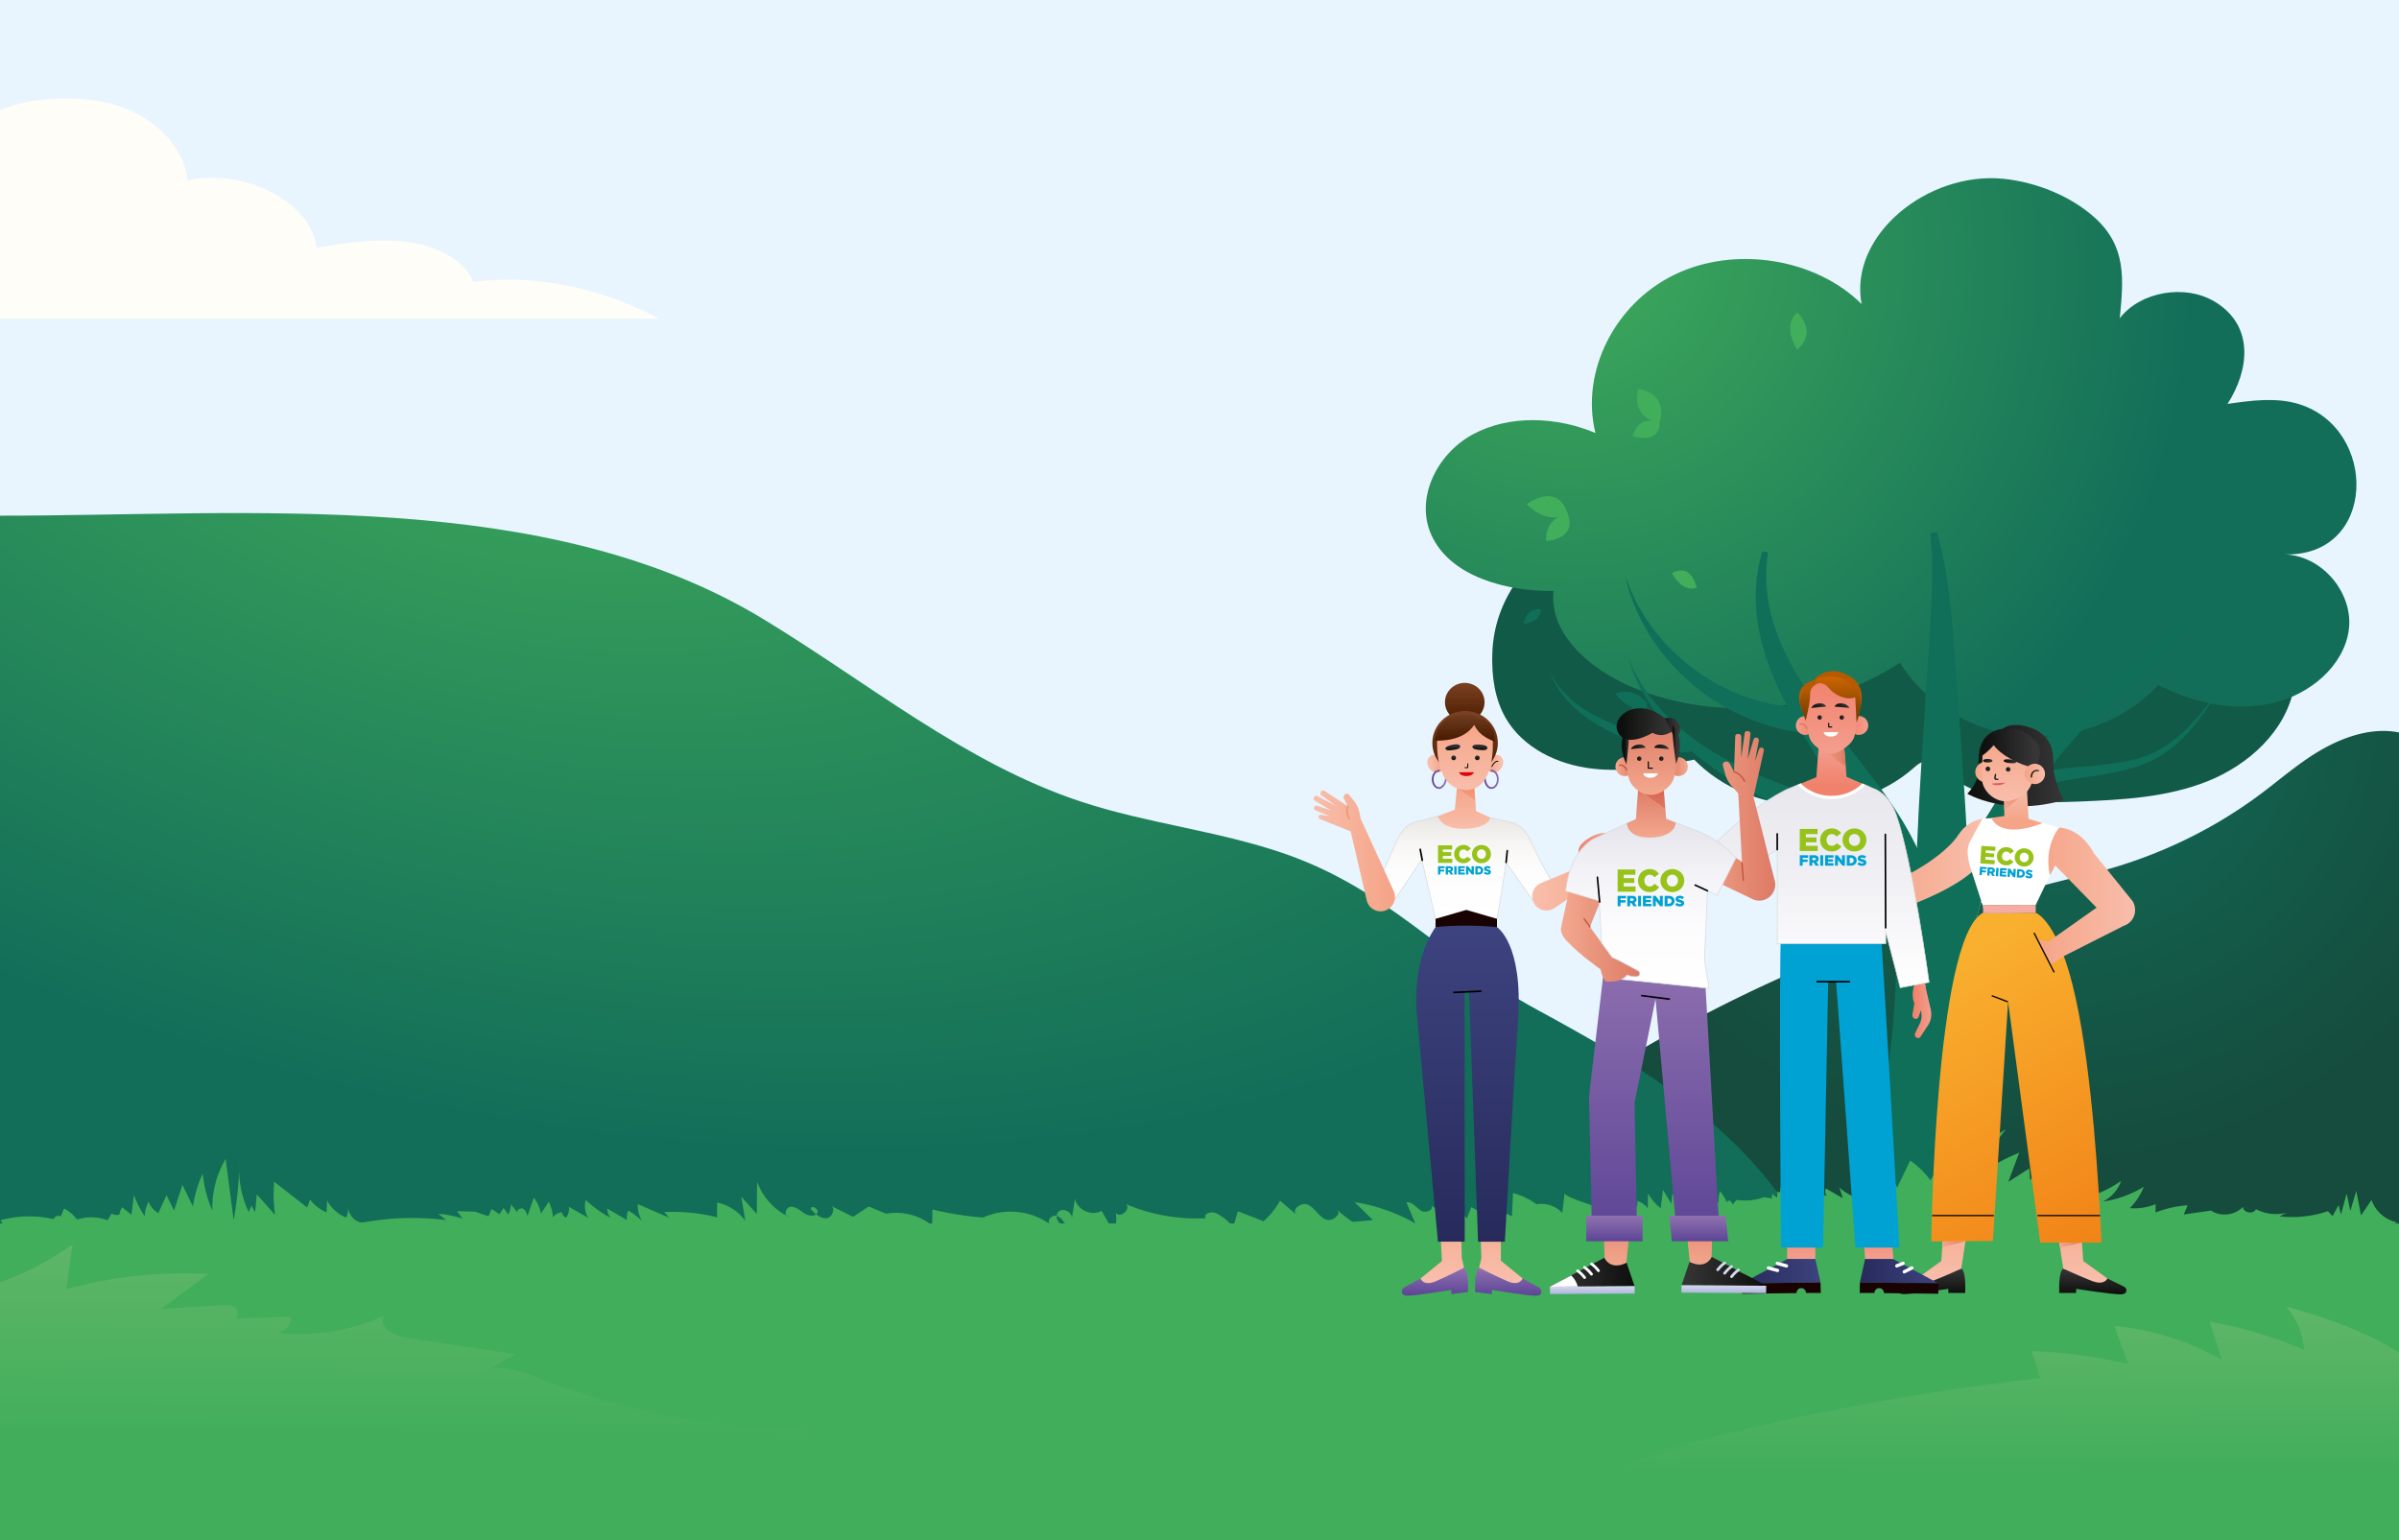 <svg width="1920" height="1233" fill="none" xmlns="http://www.w3.org/2000/svg"><rect width="100%" height="100%" fill="#333333" stroke="none"/><g clip-path="url(#clip0_873_11981)"><path d="M1920.97-49.08H-1V1233h1921.97V-49.08z" fill="#E8F5FE"/><path fill-rule="evenodd" clip-rule="evenodd" d="M1156.45 562.059c0 8.534 7.1 15.466 15.85 15.466 8.76 0 15.85-6.932 15.85-15.466 0-8.534-7.09-15.466-15.85-15.466-8.75 0-15.85 6.932-15.85 15.466z" fill="url(#paint0_linear_873_11981)"/><path fill-rule="evenodd" clip-rule="evenodd" d="M1920.93 1201.97h-232.36c-231.26 0-462.35-4.25-693.475-6.05 45.945-131.15 142.795-238.228 254.915-315.426 81.04-55.781 171.52-100.608 265.83-134.711l62.41 3.793c.1-.523.2-1.079.29-1.602.98-4.153 2.16-8.24 3.24-12.392 1.11-4.153 2.25-8.305 3.37-12.458.03-.098.06-.229.09-.327a1411.704 1411.704 0 0184.64-22.626c50.52-11.804 98.32-33.972 139.2-64.511 16.63-12.425 32.22-26.289 50.45-36.457 14.45-8.044 31.28-14.158 47.91-14.158 4.38 0 8.76.425 13.07 1.341 0 14.582.07 74.581.13 151.811.1 101.23.23 232.116.29 328.963v.07c.04 62.22.04 110.41 0 127.74.04 4.58 0 7 0 7z" fill="url(#paint1_radial_873_11981)"/><path fill-rule="evenodd" clip-rule="evenodd" d="M1509.56 1115.52c-112.77 22.72-252-.23-367.88-1.01-132.8-.89-265.595-1.7-398.394-1.7H-.967l.032-700.045c202.01 0 437.35-22.856 611.388 82.494 84.013 50.844 161.719 115.649 254.522 146.319 53.002 17.525 109.174 23.247 161.985 41.329 83.58 28.642 125.21 82.821 202.76 125.033 75.61 41.133 152.21 85.077 201.81 159.299 13.82 20.665 25.03 43.001 36.24 65.231 13.95 27.69 27.87 55.39 41.79 83.05z" fill="url(#paint2_radial_873_11981)"/><path fill-rule="evenodd" clip-rule="evenodd" d="M1194.33 523.248c-.56 17.754 1.86 36.097 10.72 51.465 13.78 23.901 41.4 37.176 68.78 40.446 27.38 3.302 55-1.929 82.09-7.128 45.06 46.168 126.85 49.372 175.37 6.866 2.36-2.092 4.81-4.316 7.85-5.133 7.05-1.929 13.46 4.185 18.98 9.024 27.61 24.163 68.17 24.294 104.8 22.823 35.26-1.406 71.27-3.205 104.01-16.349 32.74-13.144 62.18-39.857 68.95-74.516 8.79-44.991-21.64-88.02-54.57-119.867-16.9-16.316-35-31.52-55.23-43.454-30.39-17.951-64.76-28.087-99.47-34.463-85.32-15.695-174.46-8.436-256.58 19.226-70.32 23.705-172.99 64.445-175.7 151.06z" fill="#115A48"/><path fill-rule="evenodd" clip-rule="evenodd" d="M1603.51 143.113c-60.49-6.147-124.01 45.122-113.62 100.249-36.96-36.719-101.46-46.855-149.59-23.575-48.14 23.313-75.49 77.982-63.43 126.766-30.95-13.013-68.88-14.746-98.2 1.177-29.27 15.924-46.17 51.596-33.1 80.5 14.87 32.861 59.08 45.22 97.81 44.828-3.83 34.43 29.44 63.17 63.81 77.295 68.36 28.054 152.61 20.174 213.42-19.912 19.96 32.533 57.87 55.127 98.29 58.625 40.42 3.499 82.28-12.228 108.46-40.773 27.44 14.093 60.19 21.515 90.74 14.681 30.55-6.801 57.71-29.917 61.69-58.593 3.99-28.675-20.26-59.671-51.69-60.652 74.57 2.321 75.55-100.936 11.53-120.358-18.2-5.526-37.97-2.812-56.89-.065 17.03-26.321 22.06-62.059-9.83-81.612-23.86-14.583-59.8-8.468-76.37 13.014 2.97-31.226 5.62-57.384-20.19-80.631-19.09-17.101-46.4-28.25-72.84-30.964z" fill="url(#paint3_radial_873_11981)"/><path fill-rule="evenodd" clip-rule="evenodd" d="M1758.56 489.537s-1.4 1.733-4.02 5.003c-2.61 3.269-6.37 8.108-11.76 13.928-5.23 6.017-11.93 12.785-19.74 20.469-7.84 7.651-16.86 16.087-26.56 25.242-4.91 4.577-9.87 9.416-15 14.386-2.62 2.453-5.07 5.101-7.65 7.717-1.27 1.308-2.58 2.648-3.89 3.989l-1.96 2.027-1.67 1.962c-5.06 5.787-10.26 11.705-15.58 17.787-5 6.147-9.51 12.588-14.41 19.03-1.18 1.635-2.45 3.171-3.6 4.872-1.11 1.733-2.19 3.498-3.33 5.231l-6.7 10.561c-4.74 6.932-8.4 14.583-12.58 22.038-4.31 7.357-7.61 15.302-11.18 23.149-1.69 3.957-3.69 7.782-5.13 11.869l-4.41 12.164c-1.4 4.087-3.04 8.076-4.24 12.196-1.15 4.152-2.26 8.305-3.37 12.457-1.08 4.153-2.26 8.24-3.24 12.392-.78 4.185-1.53 8.371-2.32 12.523-.75 4.153-1.53 8.272-2.28 12.392-.49 4.153-.98 8.273-1.47 12.392-.53 4.088-.98 8.142-1.6 12.164-.53 4.021-.59 8.076-.95 12.065-.69 7.945-1.57 15.76-1.67 23.476-.16 3.859-.29 7.651-.46 11.411-.19 3.761-.49 7.488-.26 11.15.2 7.324.17 14.518.23 21.449.43 6.932 1.05 13.602 1.37 20.076.2 6.507 1.25 12.621 1.96 18.507.79 5.885 1.25 11.542 2.13 16.806.98 5.264 1.86 10.169 2.71 14.714.39 2.321.75 4.512 1.08 6.637.16 1.079.36 2.093.52 3.106.26.981.49 1.962.72 2.878 1.83 7.52 3.17 13.536 4.02 17.689a535.39 535.39 0 011.27 6.408l-2.94 1.341s-1.24-1.897-3.56-5.493c-2.29-3.597-5.59-8.959-9.64-15.924-3.95-6.997-7.68-15.988-12.32-26.288-1.27-2.55-2.02-5.33-3-8.142-.95-2.844-1.93-5.754-2.91-8.762-1.9-6.049-4.22-12.36-5.49-19.193-1.57-6.769-3.07-13.897-4.58-21.286-.91-7.455-1.92-15.172-2.77-23.182-.56-3.989-.66-8.044-.76-12.164-.06-4.119-.16-8.272-.22-12.49-.53-8.468.65-17.002 1.24-25.765.49-4.349.75-8.763 1.43-13.144.72-4.382 1.61-8.796 2.46-13.21.85-4.414 1.69-8.861 2.68-13.307 1.24-4.382 2.48-8.763 3.72-13.177 1.24-4.414 2.52-8.796 3.79-13.242 1.47-4.382 3.11-8.698 4.67-13.047 1.54-4.348 3.11-8.697 4.68-13.046 1.6-4.316 3.62-8.501 5.42-12.751l5.52-12.687c1.8-4.25 4.19-8.207 6.24-12.327 4.29-8.141 8.34-16.315 13.37-23.901 4.9-7.618 9.25-15.498 14.8-22.463 2.65-3.564 5.3-7.095 7.88-10.594 1.3-1.733 2.61-3.498 3.92-5.231 1.34-1.7 2.84-3.335 4.25-4.97 5.75-6.507 11.27-13.144 16.89-19.095 5.78-5.624 11.44-11.117 16.93-16.479l2.28-2.191 2.19-1.896c1.47-1.243 2.91-2.518 4.35-3.728 2.88-2.452 5.65-4.937 8.53-7.226 5.65-4.61 11.08-9.057 16.37-13.21 10.52-8.37 20.16-15.89 28.56-22.757 4.25-3.367 8.01-6.735 11.6-9.743 3.63-2.976 6.73-5.886 9.61-8.501 5.78-5.101 10.06-9.581 13-12.556 2.94-2.975 4.51-4.578 4.51-4.578l2.32 2.093z" fill="#0F6F59"/><path fill-rule="evenodd" clip-rule="evenodd" d="M1550.34 425.876s.53 2.191 1.54 6.278c.98 4.12 2.65 10.005 4.02 17.95.69 3.924 1.73 8.338 2.35 13.079.66 4.741 1.44 9.907 2.13 15.4 1.24 11.019 2.54 23.444 3.49 36.948.98 13.504 1.87 28.087 3.14 43.258 1.21 15.596 2.19 31.683 3.37 48.522 1.11 16.807 2.38 34.136 3.26 51.76.49 8.828.98 17.689 1.51 26.615.26 4.447.49 8.926.75 13.406l.39 6.702.26 7.194c.62 17.918 1.64 35.868 2.84 53.525 1.12 17.656 2.06 35.018 1.93 51.824-.26 16.807-1.01 32.959-3.1 48.457a741.353 741.353 0 01-6.37 43.487c-4.68 26.877-10.23 49.144-14.84 64.675-2.29 7.749-4.28 13.83-5.78 17.983-1.44 4.12-2.36 6.343-2.36 6.343l-5.52-.294s-.72-2.289-1.83-6.539c-1.18-4.251-2.68-10.496-4.34-18.376-3.34-15.825-7.1-38.288-9.61-65.132-1.31-13.406-2.32-27.924-2.91-43.226-.52-15.269-1.31-31.618-.78-48.359.45-16.806 2.02-34.135 3.79-51.726 1.86-17.591 3.49-35.476 4.77-53.394l.42-6.245.33-6.703c.19-4.48.42-8.959.65-13.406.43-8.926.85-17.82 1.28-26.648.75-17.624 1.89-34.986 2.87-51.792 1.02-16.773 2.03-32.991 2.94-48.359.92-15.596 2.09-30.146 3.01-43.519.46-6.67.88-13.079 1.27-19.161.3-6.049.59-11.803.85-17.231.26-10.79.43-20.239.2-27.89.03-7.684-.62-13.929-.88-18.115-.3-4.217-.46-6.441-.46-6.441l5.42-.85z" fill="#0F6F59"/><path fill-rule="evenodd" clip-rule="evenodd" d="M1478.32 994.901s.59-2.354 1.83-6.703c1.21-4.251 3.01-10.496 5.26-18.441 2.29-7.88 4.87-17.395 7.81-28.185a984.027 984.027 0 008.76-36.13c2.88-13.177 5.66-27.4 7.94-42.375 2.19-15.008 4.09-30.703 5.43-46.888 1.3-16.185 2.41-32.893 1.96-49.928-.59-17.002-2.65-34.332-7.29-51.04-4.54-16.741-10.85-32.926-19.05-48.26-8.23-15.368-17.65-30.539-26.99-45.318-9.31-14.779-18.63-29.231-26.67-43.553-8.07-14.321-15.03-28.413-20.29-41.983-5.29-13.569-8.59-26.68-10.36-38.386-1.76-11.738-1.79-22.168-1.01-30.571.72-8.436 2.06-14.91 3.07-19.259 1.15-4.316 1.73-6.637 1.73-6.637l4.48 1.013s-.26 2.289-.78 6.54c-.4 4.283-.79 10.561-.4 18.473.4 7.913 1.67 17.461 4.61 27.989 2.94 10.561 7.52 22.038 13.79 33.972 6.24 11.967 14.25 24.359 23.46 37.111 9.25 12.719 19.51 25.896 30.39 39.694 10.82 13.864 22.26 28.316 32.65 44.664 10.55 16.316 19.51 34.495 26.33 53.296 6.97 18.834 11.8 38.419 15.1 57.972 3.17 19.553 4.18 39.171 2.94 57.906-1.34 18.735-4.87 36.555-9.64 52.871a299.091 299.091 0 01-16.6 44.664c-12.32 26.713-26.24 46.789-36.82 59.999-2.55 3.335-5.17 6.18-7.32 8.697a101.06 101.06 0 01-5.62 6.147c-3.11 3.27-4.87 4.938-4.87 4.938l-3.83-2.289z" fill="#0F6F59"/><path fill-rule="evenodd" clip-rule="evenodd" d="M1454.08 587.366s-3.24-.261-8.89-.752c-1.44-.13-2.91-.196-4.74-.457-1.86-.295-3.85-.654-6.01-.981-2.16-.36-4.41-.752-6.8-1.177-2.32-.524-4.67-1.21-7.19-1.831-2.48-.687-5.09-1.243-7.71-2.126-2.61-.915-5.29-1.864-8.07-2.844-1.37-.524-2.78-.949-4.18-1.537-1.38-.621-2.75-1.243-4.15-1.864-2.78-1.275-5.69-2.485-8.5-3.923-5.55-3.074-11.37-6.049-16.83-9.875-5.65-3.433-10.81-7.782-16.11-11.836-4.93-4.545-10.06-8.796-14.41-13.733-4.64-4.61-8.53-9.776-12.42-14.583-1.86-2.485-3.49-5.068-5.19-7.487-.85-1.243-1.67-2.453-2.48-3.63-.79-1.21-1.44-2.485-2.16-3.727a710.404 710.404 0 01-4.05-7.161c-1.28-2.321-2.26-4.708-3.3-6.932-1.02-2.223-2.06-4.348-2.91-6.408-.75-2.093-1.47-4.087-2.16-5.984-.68-1.863-1.31-3.629-1.89-5.231-.56-1.635-.89-3.172-1.25-4.545-1.43-5.493-2.25-8.632-2.25-8.632s1.14 3.041 3.14 8.338c.52 1.307.98 2.812 1.7 4.348.75 1.537 1.53 3.205 2.38 4.97.85 1.766 1.77 3.63 2.71 5.624 1.05 1.929 2.29 3.891 3.5 5.951 1.27 2.06 2.42 4.251 3.89 6.376 1.5 2.092 3.04 4.283 4.64 6.507.82 1.111 1.57 2.256 2.45 3.367.91 1.079 1.83 2.158 2.74 3.27 1.87 2.191 3.7 4.479 5.72 6.67 4.22 4.218 8.37 8.73 13.24 12.621 4.57 4.218 9.83 7.749 14.83 11.51 5.36 3.269 10.52 6.8 16.11 9.449 5.36 3.008 11.01 5.166 16.34 7.455 2.71 1.046 5.46 1.831 8.07 2.746 1.31.425 2.62.883 3.92 1.308 1.31.393 2.62.654 3.89.981 2.55.621 5.03 1.243 7.45 1.831 2.42.556 4.81.785 7.06 1.177 2.26.327 4.44.72 6.47.981 1.99.131 3.89.262 5.65.36 1.77.131 3.43.229 4.94.36 1.57.065 3.23-.033 4.64-.033 5.65-.098 8.92-.164 8.92-.164l-.75 21.253zm149.95 47.607s.56-.556 1.57-1.635c.56-.556 1.05-1.144 1.96-1.994 1.01-.85 2.19-1.831 3.53-2.943 1.34-1.046 2.78-1.864 4.38-2.91 1.6-.981 3.43-1.831 5.33-2.812 3.88-1.635 8.3-3.368 13.16-4.479 9.71-2.518 21.02-3.597 32.85-4.545 2.94-.262 5.91-.491 8.92-.752 2.97-.295 5.94-.622 9.05-1.014 3.1-.36 6.21-.719 9.21-1.242 3.01-.556 6.18-.785 9.12-1.603 2.97-.752 6.04-1.242 8.95-2.19 2.85-.981 5.66-1.929 8.47-2.91 2.77-1.374 5.55-2.747 8.26-4.12 2.58-1.472 4.87-3.172 7.32-4.709 1.24-.752 2.36-1.634 3.43-2.55 1.12-.915 2.19-1.798 3.3-2.681 2.23-1.7 4.19-3.662 6.12-5.526 3.95-3.629 7.22-7.553 10.42-11.019 2.97-3.662 5.78-6.964 8.1-10.038 2.32-3.073 4.38-5.722 6.02-7.945 3.26-4.479 5.13-7.03 5.13-7.03s-1.7 2.649-4.68 7.324c-1.47 2.322-3.36 5.101-5.49 8.338-2.12 3.204-4.73 6.703-7.48 10.594-3.01 3.695-6.04 7.88-9.87 11.836-1.83 2.06-3.72 4.153-5.91 6.049-1.08.981-2.13 1.995-3.24 2.975-1.08 1.014-2.19 2.028-3.43 2.91-2.45 1.799-4.93 3.826-7.51 5.526-2.65 1.537-5.33 3.074-8.01 4.643-3.01 1.275-6.05 2.518-9.08 3.826-3.01 1.177-6.18 1.929-9.25 2.91-3.11 1.013-6.28 1.504-9.38 2.256-3.14.752-6.21 1.275-9.28 1.864-3.01.588-6.14 1.144-9.22 1.634-3.03.458-6.04.883-8.98 1.341-11.7 1.668-22.39 3.433-30.88 6.245-4.32 1.308-7.91 3.008-11.01 4.545-1.47.883-2.88 1.668-4.06 2.485-1.11.883-2.28 1.635-3.1 2.354-.75.72-1.44 1.341-2.06 1.897-.62.621-1.27 1.471-1.73 1.994a80.679 80.679 0 01-1.47 1.733l-9.48-8.632zm-103.71 47.966s-3.4-2.19-9.32-6.048c-1.53-1.079-3.04-1.799-4.7-2.714-1.67-.916-3.5-1.897-5.43-2.943-1.86-1.079-4.28-2.125-6.66-3.27-2.42-1.144-4.97-2.321-7.65-3.596-5.52-2.453-11.53-5.101-17.87-7.913a860.119 860.119 0 01-20.1-9.155c-6.96-3.27-14.08-6.834-21.24-10.561-3.56-1.929-7.16-3.891-10.75-5.886-3.53-2.092-7.09-4.218-10.62-6.31-3.47-2.256-6.93-4.512-10.39-6.736-3.4-2.289-6.7-4.806-10-7.16l-1.24-.883-.72-.523-.59-.458-2.29-1.864a604.18 604.18 0 01-4.54-3.727c-3.04-2.355-5.95-5.265-8.82-7.848-2.94-2.583-5.56-5.362-8.07-8.076-2.55-2.681-5.07-5.297-7.26-8.109-2.19-2.779-4.51-5.329-6.4-8.043-1.9-2.714-3.73-5.362-5.49-7.88-1.8-2.485-3.07-5.166-4.55-7.553-1.34-2.452-2.84-4.643-3.79-6.932-1.99-4.577-4.02-8.37-5.19-11.738-2.29-6.703-3.63-10.528-3.63-10.528l4.61 10.103c1.47 3.204 3.85 6.801 6.24 11.019 1.14 2.158 2.88 4.152 4.38 6.408 1.67 2.191 3.14 4.643 5.13 6.899 1.93 2.289 3.95 4.643 6.04 7.096 2.1 2.419 4.58 4.675 6.96 7.128 2.36 2.485 5 4.773 7.75 7.095 2.68 2.354 5.46 4.774 8.43 6.899 3.01 2.191 5.75 4.545 9.12 6.637 1.63 1.079 3.26 2.158 4.9 3.237l2.48 1.635.62.425.53.262 1.27.719c3.4 1.929 6.73 3.989 10.19 5.886 3.5 1.798 7.03 3.629 10.53 5.427 3.59 1.668 7.19 3.368 10.75 5.036 3.62 1.536 7.25 3.073 10.85 4.61 7.25 2.91 14.44 5.657 21.5 8.142a919.842 919.842 0 0020.45 6.997c6.64 2.158 12.88 4.218 18.66 6.114 2.94 1.046 5.75 2.027 8.43 2.975 2.72.981 5.2 1.766 7.75 2.91 2.51 1.047 4.87 2.06 7.02 2.976 2.16.915 4.25 1.798 5.72 2.616 6.28 3.237 9.87 5.1 9.87 5.1l-12.87 22.103z" fill="#0F6F59"/><path fill-rule="evenodd" clip-rule="evenodd" d="M1353.46 601.622s-.52.033-1.5.131c-.49.033-1.11.098-1.8.164-.36.032-.75.065-1.14.098-.49 0-.98.032-1.5.032-1.08.033-2.26.033-3.53.066-1.21-.066-2.52-.131-3.92-.196-2.75-.197-5.85-.524-9.12-1.145-13.23-2.256-29.57-8.338-44.67-16.381-1.89-1.014-3.76-2.027-5.62-3.106l-2.84-1.635-2.65-1.668c-3.5-2.125-6.96-4.741-10.16-7.193-1.54-1.308-3.04-2.616-4.51-3.858-1.44-1.308-2.71-2.714-4.02-3.989a37.246 37.246 0 01-3.6-3.989c-1.07-1.341-2.22-2.583-3.13-3.891-.92-1.308-1.77-2.583-2.58-3.793-.43-.589-.82-1.177-1.21-1.766-.33-.621-.66-1.21-.95-1.765-1.18-2.322-2.45-4.186-3.04-5.984-1.37-3.433-2.16-5.395-2.16-5.395s.98 1.864 2.65 5.134c.75 1.667 2.19 3.433 3.53 5.591.36.523.72 1.079 1.11 1.635.43.523.88 1.046 1.34 1.602.92 1.111 1.86 2.256 2.88 3.466 1.01 1.177 2.25 2.256 3.39 3.465 1.18 1.21 2.42 2.42 3.83 3.499 1.37 1.112 2.74 2.354 4.25 3.466 1.53 1.079 3.07 2.191 4.67 3.302 3.27 2.06 6.53 4.12 10.32 5.951l2.78 1.406 2.75 1.243c1.89.85 3.79 1.667 5.72 2.485 15.32 6.408 31.43 10.626 43.33 11.476 2.97.262 5.68.294 8.03.229 1.18-.033 2.26-.098 3.27-.131.95-.098 1.8-.196 2.58-.294.4-.033.75-.065 1.11-.098.4-.065.79-.131 1.15-.196.72-.131 1.3-.262 1.8-.327.98-.196 1.5-.295 1.5-.295l1.66 12.654z" fill="#0F6F59"/><path fill-rule="evenodd" clip-rule="evenodd" d="M1221.87 403.577s24.09-18.441 32.62 7.095c-.04 0-14.19 11.313-32.62-7.095zm89.28-92.206s-7.09 22.692 16.99 26.943c.03.032 8.53-22.659-16.99-26.943zm26.92 147.496s14.19-9.939 19.84 11.346c.03 0-9.9 5.69-19.84-11.346z" fill="#41AE5B"/><path fill-rule="evenodd" clip-rule="evenodd" d="M1328.17 338.346s-15.23-8.501-21.6 10.627c-.03 0 21.93 7.455 21.6-10.627zm-73.72 72.326s-18.07 3.204-17.02 22.332c.03 0 25.52-1.079 17.02-22.332zm183.91-130.853s-12.74-18.082 0-29.787c0 .033 16.99 14.91 0 29.787z" fill="#41AE5B"/><path fill-rule="evenodd" clip-rule="evenodd" d="M1233.21 487.772s-11.17-2.649-13.82 11.705c0 0 13.82-1.602 13.82-11.705z" fill="#0F6F59"/><path fill-rule="evenodd" clip-rule="evenodd" d="M1643.28 823.602h-.72c.1-1.243.19-2.485.29-3.695 0-.229.04-.491.04-.719 2.22 2.256 4.18 4.185 4.47 4.185-1.37.163-2.71.229-4.08.229z" fill="#0F5E4D"/><path d="M1920.9 979.305H-.935v253.665H1920.9V979.305z" fill="#41AE5B"/><path fill-rule="evenodd" clip-rule="evenodd" d="M1101.43 987.086c-11.73-3.923-22.62-10.495-31.54-19.095 4.51 3.891-4.02 10.529-9.34 7.88-5.33-2.648-8.24-8.828-13.56-11.509-5.33-2.681-13.89 3.891-9.41 7.847-4.38-3.727-8.79-7.487-13.17-11.215a60.355 60.355 0 01-13.17 16.512 3915.53 3915.53 0 00-20.556-8.011c-1.242 4.284-2.516 8.567-3.758 12.85a38.694 38.694 0 00-13.267-11.149c-3.889-1.995-11.176.228-8.659 3.825-21.763 1.21-43.788-2.648-63.852-11.248 4.216 4.218-4.77 11.837-8.234 6.965 1.046 5.035.392 10.398-1.765 15.073a2746.795 2746.795 0 00-9.476-16.643c-7.908 4.643-19.704-.752-21.338-9.776-.882 5.559-1.765 11.084-2.647 16.643 1.405-5.264-6.535-9.94-10.457-6.147-3.921 3.793.425 11.869 5.751 10.692-1.862-3.27-4.215-6.867-7.907-7.488-3.693-.654-7.581 4.447-4.706 6.866-15.162-11.149-36.467-13.307-53.558-5.427a261.067 261.067 0 01-40.552-6.442l-.196 12.948c-10.064-8.37-23.919-11.967-36.794-9.514a2510.678 2510.678 0 00-13.986-5.82l-12.548 8.239c-6.241-3.106-12.45-6.18-18.659-9.286 4.967 1.079 2.582 9.809-2.45 10.365-5.033.556-9.281-3.498-12.712-7.226.033-4.022 7.451.164 5.032 3.335-2.418 3.205-7.548 1.864-10.848-.392-3.301-2.256-6.732-5.297-10.718-4.709-3.954.622-5.098 7.979-1.111 7.88-11.699-5.558-21.044-15.956-25.325-28.184-.098 8.632-.164 17.231-.262 25.863-4.15-4.578-8.299-9.122-12.45-13.7l3.334 19.324c-5.425-7.455-13.627-12.817-22.646-14.714 0 3.957.033 7.913.033 11.869-13.79-3.498-28.102-4.904-42.317-4.218 1.961 2.256 1.961 2.289 3.921 4.545-8.365-3.662-16.763-7.291-25.128-10.953a24.363 24.363 0 003.398 13.569 50.615 50.615 0 00-11.012-8.338 13.725 13.725 0 00-1.013 7.586c-5.294-3.074-10.555-6.147-15.848-9.221a12.247 12.247 0 002.745 7.39 91.434 91.434 0 01-19.966-14.256c-1.307 4.774-.523 10.071 2.059 14.289-5.163-2.91-10.326-5.853-15.489-8.763a12.177 12.177 0 01-2.255 8.697 6.275 6.275 0 01-3.366-4.414c-2.81.262-5.49 1.766-7.156 4.022a32.251 32.251 0 00-3.333-12.425c-2.059 3.139-4.118 6.31-6.176 9.449a31.854 31.854 0 00-5.784-12.751c-1.667 4.937-3.366 9.874-5.032 14.844-.621-2.256-1.471-4.774-3.529-5.853-2.092-1.079-5.392.85-4.51 3.008-1.764-2.223-3.529-4.479-5.294-6.703.033 2.878-.718 5.755-2.189 8.207a516.59 516.59 0 00-3.66-5.264c-1.078 1.701-2.189 3.368-3.267 5.068-2.092-1.373-4.183-2.779-6.242-4.152-.882 1.929-1.732 3.858-2.614 5.787-3.562-1.242-7.091-2.452-10.653-3.695-4.803-.13-9.607-.261-14.41-.425 1.405 1.995 2.843 4.022 4.248 6.017a81.9 81.9 0 00-19.182-3.891c2.026 1.667 4.085 3.367 6.111 5.035a217.718 217.718 0 00-65.485 1.766c-6.568 1.177-12.287-5.395-13.038-12.033a15.393 15.393 0 01-1.471 8.272c-6.47-2.583-11.992-7.553-15.227-13.732-.163 3.204-.294 6.376-.458 9.58a31.977 31.977 0 01-13.136-10.3c-.817 2.126-1.601 4.251-2.418 6.344-8.79-6.867-17.58-13.733-26.338-20.567-.718 8.828-.49 17.722.654 26.517-4.869-5.493-9.738-11.018-14.607-16.512-.424 4.741-.817 9.483-1.241 14.224-1.046-1.668-2.092-3.368-3.17-5.068-.654 1.7-1.34 3.433-1.993 5.133-5.85-12.294-8.464-26.092-7.516-39.661-.294 15.433-1.83 30.866-4.542 46.102-2.157-16.348-4.281-32.664-6.438-49.012-7.417 12.424-11.11 26.975-10.587 41.427a94.09 94.09 0 01-7.712-29.787 94.195 94.195 0 00-7.875 26.386c-2.81-5.755-5.588-11.509-8.398-17.264-2.255 6.867-4.477 13.7-6.731 20.567-1.994-4.12-4.02-8.24-6.013-12.393-2.157 4.807-4.346 9.613-6.503 14.42-3.66-1.962-6.502-5.363-7.842-9.286a27.433 27.433 0 00-3.105 11.771 73.005 73.005 0 01-8.594-17.101c-.686 5.33-1.339 10.627-2.026 15.956-2.45-1.994-4.901-3.989-7.352-5.951a11.101 11.101 0 00-2.222 5.821 7.744 7.744 0 01-6.241-.851c-1.144 1.799-2.255 3.564-3.399 5.363-7.712-2.943-16.436-3.106-24.279-.523a32.873 32.873 0 00-10.424-8.894c-.882 2.125-1.732 4.283-2.614 6.409-2.026-1.276-5.098-.131-5.784 2.158-13.953-3.237-28.69-2.943-42.48.85 26.044 42.081 65.68 73.961 113.52 86.511 26.763 7.03 54.669 7.85 82.314 8.64 124.009 3.5 248.019 6.99 372.028 10.46 92.999 2.62 183.547 5.43 276.154-3.66 92.672-9.26 183.649-34.27 257.009-91.554z" fill="#41AE5B"/><path fill-rule="evenodd" clip-rule="evenodd" d="M1598.28 877.617c-14.7 18.31-24.21 40.708-27.12 63.988 6.83-15.956 19.15-29.46 34.41-37.7-8.56 9.613-14.84 21.253-18.1 33.744a165.064 165.064 0 0128.59-15.008c-2.94 7.782-5.85 15.564-8.79 23.345 5.62-3.596 11.24-7.16 16.86-10.757.19 3.303.42 6.605.62 9.907-.36-5.722 16.99 4.905 16.76 4.872 7.19 1.864 16.05-2.06 24.38-1.994-1.99 5.1-5.23 9.711-9.38 13.275 14.71-1.995 28.89-7.553 41.08-16.055-2.45 7.194-7.88 13.308-14.74 16.545 11.63-1.667 22.91-5.755 32.91-11.869a50.761 50.761 0 01-11.21 17.101c7.02.588 14.18-.524 20.68-3.205-.03 2.224-.06 4.447-.06 6.67 8.23-3.171 16.92-5.133 25.71-5.754-1.04 2.452-2.09 4.904-3.13 7.357 7.28-1.047 14.54-2.06 21.79-3.107 7.75 5.166 19.18 3.859 25.56-2.975.32 4.806 8.43 6.278 10.42 1.864 7.48 3.923 16.47 4.937 24.64 2.779-1.93.981-3.83 1.962-5.75 2.943 13 1.471 26.3.065 38.72-4.153 1.21 1.341 2.45 2.649 3.66 3.989 1.63-2.943 3.23-5.885 4.87-8.828.62 2.518 1.27 5.035 1.89 7.553 1.51-5.591 3.04-11.182 4.55-16.773l2.94 13.83 4.8-15.989c1.24 6.507 2.52 13.047 3.76 19.553 2.84-4.087 5.65-8.174 8.49-12.294 2.98 9.057 11.18 16.218 20.56 17.918-28.95 11.215-58 22.461-88.3 29.201-21.07 4.71-42.57 7.16-64.04 9.45-62.42 6.63-125.55 14.19-188.32 11.87-26.76-1.05-53.53-2.13-80.29-3.18-31.07-1.24-62.48-2.48-92.54-10.46-15.23-4.05-30.06-9.78-45.65-12.19-22.22-3.471-44.93 0-67.38-1.41-28-1.734-55-10.987-82.71-15.27-20.32-3.139-40.94-3.629-61.46-4.087-30.52-.72-61.04-1.406-91.56-2.126 14.11-1.177 28.26-2.386 42.38-3.563l-14.61-14.42a141.147 141.147 0 0148.56 17.068c-2.35-5.624-4.74-11.248-7.09-16.839 4.35-.785 7.55 3.76 11.14 6.311 3.6 2.55 10.95.163 8.79-3.695 4.61 2.812 9.22 5.591 13.83 8.403.22-3.172 4.21-4.905 7.25-4.022s5.29 3.401 7.32 5.82c1.18-3.008 2.39-6.049 3.56-9.057 2.97 1.635 5.95 3.27 8.89 4.905 7.74-2.583 16.6-1.635 23.63 2.55.29-6.245.58-12.49.88-18.735a56.505 56.505 0 0118.75 8.991c7.49-1.34 15.56 1.374 20.69 6.965.62-5.362 1.24-10.725 1.83-16.087-.46 3.891 28.1 10.953 31.92 14.289-.68-1.537-.88-3.303-.49-4.97 2.03 1.177 4.06 2.354 6.08 3.531-.65-1.864-.82-3.957-.39-5.886 1.5-.784 3.33.066 4.67 1.112 1.34 1.046 2.68 2.322 4.35 2.485 1.7.164 3.53-1.766 2.55-3.139 2.32.458 4.38 2.027 5.39 4.153.75-1.243.95-2.747.55-4.12 1.18 1.111 2.32 2.223 3.5 3.335.07-1.439.13-2.845.2-4.283a17.762 17.762 0 018.26 5.787c.07-3.989.1-7.945.17-11.934 2.61 4.675 5.94 8.762 10.13 11.934.68-4.872 1.24-9.776 1.86-14.681 2.25 3.695 4.51 7.39 6.73 11.117l.69-8.109c-.17 2.125 16.66 5.755 18.2 8.828.62-1.994.85-4.119.69-6.212 1.73 2.583 4.24 4.676 7.12 5.853 1.08-1.406 3.14-1.929 4.74-1.177.52-1.733 1.04-3.499 1.6-5.232 1.63 1.733 3.27 3.466 4.87 5.232-.33-3.074 0-6.213.91-9.188 2.39 2.583 4.25 5.689 5.46 9.024-.16-1.21 1.6-1.929 2.68-1.34 1.08.588 1.53 1.863 1.96 3.04 1.11-1.242 2.19-2.517 3.3-3.76a45.6 45.6 0 0021.86-2.256c1.5.262 3.04.523 4.54.785.66.098 1.28.229 1.93.327a5.062 5.062 0 01.65-3.793c.76 1.341 2 2.387 3.47 2.877.06-1.929.13-3.858.19-5.787-.91.817.95 2.191 1.87 1.373.88-.817.62-2.289.16-3.4 3.79 2.19 6.89 5.493 8.89 9.416.16-2.354 2.42-5.558 3.98-3.792.14-1.439.27-2.878.4-4.349.94 1.471 1.92 3.041 3.49 3.858 1.57.785 3.86.425 4.55-1.177.75 1.635 2.35 2.877 4.15 3.172.03-1.308.09-2.583.13-3.891 1.43.294 2.9.621 4.34.915 2.49.818 5 1.635 7.49 2.453-1.25-1.701-1.54-4.022-.72-5.951 4.51 2.583 9.05 5.166 13.56 7.749-.88-2.812-1.8-5.624-2.68-8.436 4.7 4.251 15.13 11.117 19.7 6.016 3.4-3.727 3.96-21.253 2.13-25.732 3.26 8.011 6.56 16.021 9.83 24.032.23-8.207 1.54-16.381 3.96-24.228 3.52 6.637 7.02 13.275 10.55 19.879 3.5-7.193 6.99-14.386 10.49-21.612 6.24 4.316 11.73 9.711 16.21 15.858 1.86-3.139 3.59-6.278 5.78-9.221 13.07 13.177 18.53-13.144 22.16-20.959 6.47-13.994 15.68-24.98 25.32-36.98z" fill="#41AE5B"/><path fill-rule="evenodd" clip-rule="evenodd" d="M1920.9 1083.38c-24.67-16.94-62.38-29.72-91.23-37.6 8.33 9.61 13.43 21.97 14.31 34.66a335.58 335.58 0 00-75.48-22.53c3.3 10.26 6.6 20.5 9.9 30.77-26.37-15.18-56.04-24.56-86.34-27.37 3.76 10.17 7.55 20.34 11.31 30.5-25.39-6.11-51.43-9.58-77.54-10.39 2.38 7.19 4.77 14.42 7.15 21.61-98.09 10.99-195.37 29.26-290.76 54.67-26.82 7.13-54.86 22.69-80.41 33.55 217.92 18.11 440.61 8.37 659.06-1.38l.03-106.49z" fill="url(#paint4_linear_873_11981)"/><path fill-rule="evenodd" clip-rule="evenodd" d="M-.967 1026.68c21.73-7.26 39.996-17.52 58.95-30.406-1.635 11.806-3.301 23.606-4.935 35.446 36.925-9.94 75.419-14 113.585-11.97-12.548 9.32-25.096 18.67-37.611 27.99 16.241-1.05 32.481-2.06 48.722-3.11 3.79-.23 8.071-.32 10.881 2.26 2.81 2.58 1.732 8.7-2.059 8.57 15.587-.53 31.142-1.02 46.729-1.51-.033 5.92-4.575 11.51-10.359 12.75 28.723 3.24 58.296-1.57 84.536-13.66-5.654 8.17 7.417 16.21 17.22 17.68 29.214 4.39 58.394 8.77 87.608 13.15-6.438 3.86-12.842 7.72-19.247 11.57 14.247-2.15 28.331 3.7 41.761 8.93 65.06 25.31 134.695 38.71 204.493 39.37 10.914.1 25.75 12.13 34.115 19.12-148.354 1.44-296.708 3.67-445.062 3.67H-.51l-.457-139.85z" fill="url(#paint5_linear_873_11981)"/><path fill-rule="evenodd" clip-rule="evenodd" d="M527.388 255.002H-.935l.033-166.33c14.541-6.572 34.05-9.874 53.395-9.874 17.122 0 34.114 2.583 47.414 7.815 28.331 11.117 48.003 33.776 50.094 57.71 6.405-1.373 12.94-2.027 19.443-2.027 40.552 0 80.712 25.013 83.849 55.944 17.711-2.877 35.814-5.787 53.787-5.787 6.012 0 12.025.327 18.005 1.079 23.854 3.008 47.414 14.615 53.59 32.141a216.57 216.57 0 0128.266-1.831c42.905 0 84.535 12.294 120.447 31.16z" fill="#FFFDF7"/><path fill-rule="evenodd" clip-rule="evenodd" d="M1166.81 594.56c2.62 0 2.62-4.055 0-4.055-2.61.033-2.61 4.055 0 4.055z" fill="#F7B599"/><path fill-rule="evenodd" clip-rule="evenodd" d="M1602.86 583.345s-17.36.882-19.02 19.945c-1.24 14.256 1.5 20.632-9.32 32.043 0 0 31.7 18.702 77.16 4.937 0 0-8.53-14.746-8.3-28.773.22-13.995-3.76-20.174-11.08-25.471-7.29-5.264-22.12-8.403-29.44-2.681z" fill="url(#paint6_linear_873_11981)"/><path fill-rule="evenodd" clip-rule="evenodd" d="M1686.64 1023.31l13.3 6.58c1.4.68 2.25 2.29 1.83 3.79-.36 1.18-1.47 2.29-4.44 2.35-6.57.13-35.69-4.41-35.69-4.41v3.3h-13.53s-.91-17.23 3.21-19.49l35.32 7.88z" fill="url(#paint7_linear_873_11981)"/><path fill-rule="evenodd" clip-rule="evenodd" d="M1667.3 1009.35l-3.4-49.173-21.41-2.027 8.83 57.28s12.71 5.92 22.87 9.85c10.16 3.92 12.45-1.97 12.45-1.97l-19.34-13.96z" fill="url(#paint8_linear_873_11981)"/><path fill-rule="evenodd" clip-rule="evenodd" d="M1666.28 994.607l-17.58 3.923-.59-3.923h18.17z" fill="url(#paint9_linear_873_11981)"/><path fill-rule="evenodd" clip-rule="evenodd" d="M1534.33 1023.31l-13.3 6.58c-1.4.68-2.25 2.29-1.83 3.79.36 1.18 1.47 2.09 4.45 2.16 6.56.13 35.68-4.22 35.68-4.22v3.3h13.46s1.02-17.23-3.1-19.49l-35.36 7.88z" fill="url(#paint10_linear_873_11981)"/><path fill-rule="evenodd" clip-rule="evenodd" d="M1557.08 960.144l-3.4 49.176-19.35 13.96s2.29 5.89 12.45 1.96c10.16-3.92 22.88-9.84 22.88-9.84l8.82-57.283-21.4 2.027z" fill="url(#paint11_linear_873_11981)"/><path fill-rule="evenodd" clip-rule="evenodd" d="M1573.05 993.462l-18.26.131-.33 4.48 18.59-4.611z" fill="url(#paint12_linear_873_11981)"/><path fill-rule="evenodd" clip-rule="evenodd" d="M1629.29 730.612s18.37 5.95 31.93 68.238c13.56 62.288 18.36 149.491 20.75 195.757h-49.12l-25.71-192.716-12.16 191.44-49.31.327s2.84-242.055 41.27-263.046h42.35z" fill="url(#paint13_linear_873_11981)"/><path d="M1594.24 796.491l-.37.978 12.95 4.925.37-.978-12.95-4.925zm86.55 175.947h-50.13v1.046h50.13v-1.046zm-85.06 0h-49.34v1.046h49.34v-1.046z" fill="#030507"/><path fill-rule="evenodd" clip-rule="evenodd" d="M1567.6 667.899c-7.98 12.392-32.25 31.683-69.74 44.697l-3.98 23.182s63.78-15.989 88.98-42.147l6.17-38.549c-.03-.033-13.46.425-21.43 12.817z" fill="url(#paint14_linear_873_11981)"/><path fill-rule="evenodd" clip-rule="evenodd" d="M1586.91 730.612c-.72.98 42.35 0 42.35 0v-6.344l-42.64.131c.03-.033 1.04 5.232.29 6.213z" fill="#F5ACA3"/><path fill-rule="evenodd" clip-rule="evenodd" d="M1708.76 728.094c-.03-2.289-.62-4.61-1.93-6.768l-31.1-38.452c-10.92-20.632-27.68-20.468-27.68-20.468l-14.61 2.419-5.03 23.313 12.12 12.49a72.801 72.801 0 004.32-7.945l33.1 33.809-38.76 27.367-8.79-2.289 10.59 20.665 10.39-6.441-.19-.229 48.81-24.687c5.49-1.831 8.99-7.127 8.76-12.784z" fill="url(#paint15_linear_873_11981)"/><path d="M1628.35 746.442l-.93.476 16.14 31.584.93-.476-16.14-31.584z" fill="#030507"/><path fill-rule="evenodd" clip-rule="evenodd" d="M1633.05 658.417l15 3.989s-12.65 14.387-7.48 38.223l-11.25 23.607-42.64.131-9.12-28.185c-2.51-7.749-4.44-15.956-.62-23.149l9.74-17.886 9.35-.392 37.02 3.662z" fill="#fff"/><path fill-rule="evenodd" clip-rule="evenodd" d="M1623.48 655.343l-1.31-24.784-18.17 7.684.13 14.942-10.33 1.406s5.56 17.951 40.95 4.284l-11.27-3.532z" fill="url(#paint16_linear_873_11981)"/><path fill-rule="evenodd" clip-rule="evenodd" d="M1597.04 617.807c.06 4.447-3.5 8.109-7.94 8.207-4.45.065-8.1-3.499-8.2-7.945-.07-4.447 3.49-8.109 7.94-8.207a8.076 8.076 0 018.2 7.945z" fill="url(#paint17_linear_873_11981)"/><path fill-rule="evenodd" clip-rule="evenodd" d="M1604.07 648.379l17.09-14.322-17.23 2.583.14 11.739z" fill="url(#paint18_linear_873_11981)"/><path fill-rule="evenodd" clip-rule="evenodd" d="M1604.52 641.349c-10.29-.523-18.43-9.94-18.3-18.376l.43-18.277c.19-10.561 8.72-19.095 19.28-19.226 10.81-.163 21.6 8.436 21.76 19.259l-.55 15.988c-.43 12.36-10.27 20.436-22.62 20.632z" fill="url(#paint19_linear_873_11981)"/><path fill-rule="evenodd" clip-rule="evenodd" d="M1598.97 624.412h-.07l-1.4-.131a1.48 1.48 0 01-1.11-.621c-.27-.36-.4-.818-.3-1.243l.46-2.55c.06-.294.33-.49.62-.458a.58.58 0 01.46.622l-.46 2.55c-.03.131 0 .261.1.392.1.098.19.196.36.196l1.4.131c.3.033.53.295.49.589-.06.327-.29.523-.55.523z" fill="url(#paint20_linear_873_11981)"/><path fill-rule="evenodd" clip-rule="evenodd" d="M1608.08 607.802s-4.37-.589-4.51 1.177c0 0-.06 1.21 3.76 1.668 3.83.457 5.98.425 6.37-.72.43-1.111-3.56-1.994-5.62-2.125z" fill="url(#paint21_linear_873_11981)"/><path fill-rule="evenodd" clip-rule="evenodd" d="M1590.8 607.508s3.66-.164 3.85 1.504c0 0 .1 1.144-3.07 1.242-3.2.098-4.21-.36-4.44-1.308-.3-1.046 1.96-1.504 3.66-1.438z" fill="url(#paint22_linear_873_11981)"/><path fill-rule="evenodd" clip-rule="evenodd" d="M1592.89 615.486a1.835 1.835 0 01-1.9 1.798c-1.01-.033-1.83-.883-1.79-1.896.03-1.014.88-1.831 1.89-1.799 1.02.033 1.83.883 1.8 1.897z" fill="url(#paint23_linear_873_11981)"/><path fill-rule="evenodd" clip-rule="evenodd" d="M1609.1 615.845c-.04 1.014-.88 1.831-1.9 1.799-1.01-.033-1.83-.883-1.8-1.897.04-1.013.89-1.831 1.9-1.798 1.01 0 1.8.85 1.8 1.896z" fill="url(#paint24_linear_873_11981)"/><path fill-rule="evenodd" clip-rule="evenodd" d="M1594 627.159l10.98-.72s-1.86 2.027-6.89 2.027c-3.27 0-4.09-1.307-4.09-1.307z" fill="#EA536B"/><path fill-rule="evenodd" clip-rule="evenodd" d="M1628.87 592.729c-8.66-8.338-15.36-9.319-15.36-9.319l-12.61.261s-1.93.818-3.8 2.289c-.55.164-1.14.36-1.86.622-7.77 2.779-10.78 12.915-8.59 18.114 0 0 5.16-3.597 8.98-8.305 5.07 7.226 19.12 15.759 33.24 18.31 0 0 8.66-13.635 0-21.972z" fill="url(#paint25_linear_873_11981)"/><path fill-rule="evenodd" clip-rule="evenodd" d="M1636.68 619.344a8.12 8.12 0 01-8.01 8.24 8.103 8.103 0 01-8.23-8.011c-.07-4.48 3.53-8.174 8-8.24a8.118 8.118 0 018.24 8.011z" fill="url(#paint26_linear_873_11981)"/><path fill-rule="evenodd" clip-rule="evenodd" d="M1625.76 622.45a.549.549 0 01-.55-.556c0-.13-.04-2.942 1.86-4.577 1.08-.948 2.55-1.275 4.35-1.014.29.033.52.327.45.621-.03.295-.32.491-.62.458-1.47-.229-2.61.033-3.46.752-1.5 1.308-1.47 3.728-1.47 3.728 0 .359-.23.588-.56.588z" fill="url(#paint27_linear_873_11981)"/><path fill-rule="evenodd" clip-rule="evenodd" d="M1218.61 1023.31l13.13 7.23c1.41.75 2.22 2.52 1.8 4.19-.33 1.3-1.47 2.32-4.38 2.38-6.5.13-35.19-4.64-35.19-4.64v3.37l-13.33-1.67s-.92-17 3.13-19.49l34.84 8.63z" fill="url(#paint28_linear_873_11981)"/><path fill-rule="evenodd" clip-rule="evenodd" d="M1201.19 1009.09v-55.518l-17.42 1.406 1.83 52.122-1.83 7.52s12.55 6.5 22.58 10.85c10.03 4.32 12.29-2.16 12.29-2.16l-17.45-14.22z" fill="url(#paint29_linear_873_11981)"/><path fill-rule="evenodd" clip-rule="evenodd" d="M1136.88 1023.31l-13.13 7.23c-1.41.75-2.23 2.52-1.8 4.19.32 1.3 1.47 2.32 4.38 2.38 6.5.13 35.19-4.64 35.19-4.64v3.37l13.33-1.67s.95-17-3.14-19.49l-34.83 8.63z" fill="url(#paint30_linear_873_11981)"/><path fill-rule="evenodd" clip-rule="evenodd" d="M1169.92 1007.13l-1.34-52.119-17.42-1.406 2.88 55.745-17.16 14s2.26 6.5 12.29 2.16c10.03-4.32 22.58-10.86 22.58-10.86l-1.83-7.52z" fill="url(#paint31_linear_873_11981)"/><path fill-rule="evenodd" clip-rule="evenodd" d="M1198.09 742.088s21.01 13.308 16.86 74.059c-4.15 60.751-10.56 177.74-10.56 177.74h-21.43l-7.26-200.497-3.53-.164.1 200.629h-21.44l-16.86-182.253s-4.93-40.544 14.9-69.514c-2.77 1.864 25.82-13.504 49.22 0z" fill="url(#paint32_linear_873_11981)"/><path fill-rule="evenodd" clip-rule="evenodd" d="M1185.14 792.703l-21.53.981c-.36 0-.65.327-.65.687.03.359.32.654.68.654l21.54-.981a.704.704 0 00.65-.687c0-.392-.29-.654-.69-.654z" fill="#000001"/><path fill-rule="evenodd" clip-rule="evenodd" d="M1245.99 712.334s-11.63-18.703-20.55-38.484c-4.74-10.529-10.85-14.223-15.49-15.368l-17.32-4.087-41.83-1.21-15.45 4.12c-4.81.556-12.06 3.597-17.49 15.695-8.92 19.781-17.94 42.408-17.94 42.408l16.54 4.446 21.47-31.879a13685.27 13685.27 0 0110.98 47.476c24.21-4.153 49.18 0 49.18 0 2.18-11.836 4.96-29.656 7.28-45.155l21.47 30.441 19.15-8.403z" fill="url(#paint33_linear_873_11981)" stroke="#D9DADA" stroke-width=".567" stroke-miterlimit="22.926"/><path fill-rule="evenodd" clip-rule="evenodd" d="M1292.62 682.318l5.56 8.207-54.35 36.457c-6.17 3.989-14.44 1.177-16.92-5.722-2.06-5.754.75-12.097 6.37-14.452l59.34-24.49z" fill="url(#paint34_linear_873_11981)"/><path fill-rule="evenodd" clip-rule="evenodd" d="M1198.09 735.451v6.637s-24.58-2.779-49.18 0v-6.637l24.63-7.161 24.55 7.161z" fill="#180302"/><path fill-rule="evenodd" clip-rule="evenodd" d="M1170.86 663.354c-17.87 0-20.06-10.169-20.06-10.169l13.53-5.101 1.67-17.165c2.32 1.569 14.77 10.332 14.77 10.332l-.62-9.384 1.17 17.329 9.05 4.153 2.26 1.046s-.33 4.904-9.15 7.455c-3.04.883-7.13 1.471-12.52 1.471-.03.033-.06.033-.1.033zm-4.83-32.697l.23-2.223 12.41.261-12.64 1.962z" fill="url(#paint35_linear_873_11981)"/><path fill-rule="evenodd" clip-rule="evenodd" d="M1138.94 688.433l-1.63-8.698a.679.679 0 00-.79-.523.665.665 0 00-.52.785l1.63 8.697c.07.36.43.589.79.523.36-.065.58-.425.52-.784z" fill="#000001"/><path fill-rule="evenodd" clip-rule="evenodd" d="M1115.41 713.184l-26.6-58.266c-.03-.752-.13-1.504-.29-2.256l-.56-2.518c-.75-3.367-2.25-6.539-4.44-9.22l-3.86-4.741a2.34 2.34 0 00-3.56-.066c-.82.916-.98 2.224-.42 3.336l2.91 5.787-18.63-12.261c-.88-.622-2.12-.327-2.65.653l-.32.654c-.4.752-.2 1.701.45 2.257l12.22 8.697-15.42-8.044c-.95-.555-2.16-.196-2.58.818l-.23.49c-.36.85-.06 1.831.72 2.289l13.23 7.88-11.37-3.76c-1.08-.392-2.25.327-2.42 1.471l-.03.229c-.1.785.33 1.537 1.05 1.897l11.53 4.773-6.5-1.079a1.825 1.825 0 00-2.35 1.995c.09.621.49 1.177 1.07 1.406l24.61 9.809 12.91 55.389c1.8 7.127 9.74 10.724 16.27 7.389 5.52-2.877 7.81-9.449 5.26-15.008z" fill="url(#paint36_linear_873_11981)"/><path fill-rule="evenodd" clip-rule="evenodd" d="M1078.06 645.011c-.03.065-.62 1.504-.62 3.76 0 1.864.43 4.283 1.93 6.834.16.294.55.392.82.229.29-.164.39-.556.23-.818-1.38-2.354-1.77-4.545-1.77-6.212 0-1.014.13-1.864.26-2.42.07-.294.13-.523.2-.654l.06-.163v-.033c.13-.294-.03-.654-.32-.785-.33-.196-.66-.032-.79.262z" fill="#EB967A"/><path fill-rule="evenodd" clip-rule="evenodd" d="M1194.65 605.546s4.09-3.172 7.09.588c4.55 5.755-3.39 16.153-10.32 10.79l3.23-11.378z" fill="url(#paint37_linear_873_11981)"/><path fill-rule="evenodd" clip-rule="evenodd" d="M1194.03 613.851l-.16-.033c-.16-.098-.26-.294-.16-.49 2.58-5.036 5.09-4.316 5.19-4.284.2.066.3.262.23.458a.353.353 0 01-.46.229c-.03 0-2.09-.49-4.34 3.924-.04.13-.17.196-.3.196z" fill="#000001"/><path fill-rule="evenodd" clip-rule="evenodd" d="M1193.67 631.474c-2.68 0-5.58-2.746-5.98-8.01-.03-.393.27-.752.66-.752.36-.033.75.261.75.654.33 4.348 2.58 6.67 4.54 6.67 2.45 0 4.41-2.812 4.41-6.245 0-3.433-1.99-6.245-4.41-6.245a.728.728 0 01-.72-.72c0-.392.33-.719.72-.719 3.24 0 5.85 3.433 5.85 7.684 0 4.25-2.61 7.683-5.82 7.683z" fill="url(#paint38_linear_873_11981)"/><path fill-rule="evenodd" clip-rule="evenodd" d="M1150.74 605.546s-4.09-3.172-7.09.588c-4.55 5.755 3.39 16.153 10.32 10.79l-3.23-11.378z" fill="url(#paint39_linear_873_11981)"/><path fill-rule="evenodd" clip-rule="evenodd" d="M1151.36 613.851a.371.371 0 01-.33-.196c-2.29-4.447-4.31-3.924-4.35-3.924-.16.065-.39-.065-.45-.229a.348.348 0 01.23-.458c.09-.032 2.61-.752 5.19 4.284.1.163.03.392-.16.49l-.13.033z" fill="url(#paint40_linear_873_11981)"/><path fill-rule="evenodd" clip-rule="evenodd" d="M1151.75 631.474c-3.24 0-5.85-3.433-5.85-7.683 0-4.251 2.61-7.684 5.85-7.684.39 0 .72.327.72.719 0 .393-.33.72-.72.72-2.42 0-4.41 2.812-4.41 6.245 0 3.433 1.99 6.245 4.41 6.245 1.89 0 4.74-3.008 4.74-7.128 0-.392.32-.719.72-.719.39 0 .72.327.72.719-.04 4.741-3.4 8.566-6.18 8.566z" fill="url(#paint41_linear_873_11981)"/><path fill-rule="evenodd" clip-rule="evenodd" d="M1146.36 594.658c0 14.125 11.73 25.569 26.2 25.569 14.48 0 26.21-11.444 26.21-25.569 0-14.125-11.73-25.569-26.21-25.569-14.47.032-26.2 11.476-26.2 25.569z" fill="url(#paint42_linear_873_11981)"/><path fill-rule="evenodd" clip-rule="evenodd" d="M1180.15 631.899l-.23-3.204-1.28-.033 1.24-.196.27 3.433zm-14.15-.98c-.2-.131-.3-.197-.36-.229l.39-.066-.03.295z" fill="#fff"/><path fill-rule="evenodd" clip-rule="evenodd" d="M1180.77 641.284s-12.42-8.796-14.77-10.333l.03-.294 12.64-1.962 1.28.033.23 3.204.59 9.352z" fill="url(#paint43_linear_873_11981)"/><path fill-rule="evenodd" clip-rule="evenodd" d="M1194.69 592.761s2.74 39.465-21.24 39.465c-25.95 0-23.24-39.465-23.24-39.465s.13-17.754 22.42-17.754c20.46 0 22.06 17.754 22.06 17.754z" fill="url(#paint44_linear_873_11981)"/><path fill-rule="evenodd" clip-rule="evenodd" d="M1180.44 606.592c0 1.046.85 1.896 1.89 1.896 1.05 0 1.9-.85 1.9-1.896 0-1.046-.85-1.896-1.9-1.896-1.04 0-1.89.85-1.89 1.896z" fill="url(#paint45_linear_873_11981)"/><path fill-rule="evenodd" clip-rule="evenodd" d="M1161.52 606.592c0 1.046.85 1.896 1.89 1.896 1.05 0 1.9-.85 1.9-1.896 0-1.046-.85-1.896-1.9-1.896-1.04 0-1.89.85-1.89 1.896z" fill="url(#paint46_linear_873_11981)"/><path fill-rule="evenodd" clip-rule="evenodd" d="M1179.66 618.134h-11.96s.81 3.041 5.91 3.041 6.05-3.041 6.05-3.041z" fill="#E3000F"/><path fill-rule="evenodd" clip-rule="evenodd" d="M1174.36 611.333v2.714l-1.89.033c-.2 0-.36.163-.33.36 0 .196.16.359.36.359l2.25-.033c.2 0 .33-.163.33-.359v-3.074a.36.36 0 00-.36-.359c-.2.032-.36.163-.36.359z" fill="#000001"/><path fill-rule="evenodd" clip-rule="evenodd" d="M1163.58 595.9s4.87-.948 5.1 1.668c0 0 .13 1.765-4.12 2.485-4.25.719-7.22.915-7.71-.72-.56-1.602 4.44-3.204 6.73-3.433z" fill="url(#paint47_linear_873_11981)"/><path fill-rule="evenodd" clip-rule="evenodd" d="M1185.83 596.162s4.94.229 4.54 2.812c0 0-.29 1.765-4.6 1.438-4.28-.294-7.36-.784-7.36-2.681.04-2.19 5.17-1.896 7.42-1.569z" fill="url(#paint48_linear_873_11981)"/><path fill-rule="evenodd" clip-rule="evenodd" d="M1196.42 593.513c-.49-15.236-8.99-18.244-14.12-18.669v-.066s-1.83-4.512-16.99-1.733c-15.19 2.779-17.16 19.716-17.16 19.716 19.64.654 28.14-7.062 31.73-12.588 4.42 10.071 16.54 13.34 16.54 13.34z" fill="url(#paint49_linear_873_11981)"/><path fill-rule="evenodd" clip-rule="evenodd" d="M1452.84 1007.65h-22.13l-36.63 19.62 62.97-.75-4.21-18.87z" fill="url(#paint50_linear_873_11981)"/><path fill-rule="evenodd" clip-rule="evenodd" d="M1441.59 1031.03c2.1 0 3.76 1.73 3.8 3.89l11.86-.03-.23-8.4-62.97.75.23 8.3 43.49-.52c.03-2.22 1.73-3.99 3.82-3.99z" fill="#180302"/><path fill-rule="evenodd" clip-rule="evenodd" d="M1422.64 1018.21l-.36-.03-7.25-1.99c-.72-.2-1.15-.95-.95-1.64.2-.72.95-1.14 1.63-.95l7.26 2c.72.19 1.14.95.95 1.67-.13.55-.69.94-1.28.94zm7.09-3.66l-.36-.03-7.25-2c-.72-.19-1.14-.94-.95-1.63.2-.72.95-1.14 1.67-.95l7.25 2c.72.19 1.15.94.95 1.66-.16.56-.72.95-1.31.95z" fill="#fff"/><path d="M1452.87 976.427h-22.58v31.223h22.58v-31.223z" fill="url(#paint51_linear_873_11981)"/><path fill-rule="evenodd" clip-rule="evenodd" d="M1492.73 1007.65h22.16l36.6 19.62-62.97-.75 4.21-18.87z" fill="url(#paint52_linear_873_11981)"/><path fill-rule="evenodd" clip-rule="evenodd" d="M1503.98 1031.03c-2.1 0-3.76 1.73-3.8 3.89h-11.82l.19-8.43 62.97.75-.23 8.3-43.49-.52c0-2.22-1.73-3.99-3.82-3.99z" fill="#180302"/><path fill-rule="evenodd" clip-rule="evenodd" d="M1524.07 1019.33c-.49 0-.95-.27-1.21-.76-.32-.65-.06-1.47.59-1.79l6.11-3.11c.65-.33 1.47-.07 1.8.59.33.65.06 1.47-.59 1.8l-6.11 3.1c-.2.13-.39.17-.59.17zm-5.98-4.78c-.52 0-1.04-.33-1.24-.85-.26-.68.07-1.47.75-1.73l5-2c.69-.26 1.47.07 1.73.76.26.68-.06 1.47-.75 1.73l-5 1.99c-.16.07-.32.1-.49.1z" fill="#fff"/><path fill-rule="evenodd" clip-rule="evenodd" d="M1512.9 976.427h-22.58l2.41 31.223h22.58l-2.41-31.223z" fill="url(#paint53_linear_873_11981)"/><path fill-rule="evenodd" clip-rule="evenodd" d="M1504.92 740.715c1.7 18.114 15.26 257.913 15.26 257.913h-35.22l-15.46-213.02-6.34.131-4.12 212.889h-33.65s-1.93-222.502.13-257.357l79.4-.556z" fill="#00A2D4"/><path fill-rule="evenodd" clip-rule="evenodd" d="M1454.27 786.425h25.82c.36 0 .65-.294.65-.654a.653.653 0 00-.65-.654h-25.82c-.36 0-.65.295-.65.654 0 .393.29.654.65.654z" fill="#000001"/><path fill-rule="evenodd" clip-rule="evenodd" d="M1522.9 764.715l10.32 26.353 7.97-.85-6.04-34.103-12.25 8.6z" fill="#F7B599"/><path fill-rule="evenodd" clip-rule="evenodd" d="M1532.83 786.916s-4.09 7.389-.75 16.25l-1.54 8.959c-.23 1.406.52 2.779 1.77 3.27 1.37.523 2.81-.196 3.3-1.635l1.76-5.133.33 1.896c.52 3.008.1 6.114-1.21 8.763l-3.73 7.585c-.42.851-.36 1.93.13 2.747.98 1.635 3.14 1.7 4.15.163l6.08-9.253c2.36-3.596 3.14-8.141 2.13-12.49l-5.4-23.346-7.02 2.224z" fill="url(#paint54_linear_873_11981)"/><path fill-rule="evenodd" clip-rule="evenodd" d="M1543.94 786.229s-13.37-97.535-26.27-133.927c-6.44-18.179-18.53-21.22-18.53-21.22l-7.55-3.368-51.47-.065-10.58 4.447c-.56.229-1.11.523-1.6.817-33.63 17.395-61.01 48.392-61.01 48.392l18.43 22.201 37.05-23.542v75.399h86.83l-.04-9.744 11.64 44.959 23.1-4.349z" fill="url(#paint55_linear_873_11981)" stroke="#D9DADA" stroke-width=".567" stroke-miterlimit="22.926"/><path fill-rule="evenodd" clip-rule="evenodd" d="M1477.87 621.796l-1.93-23.672s-4.28 3.008-8.17 3.76c-3.89.752-7.68-1.504-7.71-1.537l-4.54-2.616-1.83 24.36-13.6 5.591c25.65 23.378 51.47.065 51.47.065l-13.69-5.951z" fill="url(#paint56_linear_873_11981)"/><path fill-rule="evenodd" clip-rule="evenodd" d="M1439.11 628.532c.07.065 2.39 2.812 6.86 5.558 4.48 2.747 11.15 5.493 19.81 5.493 8.62 0 15.32-2.713 19.83-5.46 4.51-2.714 6.86-5.46 6.93-5.526l-1.96-1.7v.033c-.2.229-2.52 2.779-6.7 5.231s-10.26 4.839-18.1 4.839c-8.08 0-14.25-2.55-18.43-5.1a31.139 31.139 0 01-4.71-3.499c-.52-.458-.91-.85-1.18-1.144-.13-.131-.22-.229-.29-.295l-.07-.065-1.99 1.635z" fill="#fff"/><path fill-rule="evenodd" clip-rule="evenodd" d="M1509.82 742.612l-.26-74.746a.653.653 0 00-.65-.654c-.36 0-.65.295-.65.654l.22 74.746c0 .359.3.653.66.653.39-.032.68-.326.68-.653zm-86.79-62.583v-12.555c0-.36-.29-.654-.65-.654-.36 0-.65.294-.65.654v12.555c0 .36.29.654.65.654.36-.032.65-.294.65-.654z" fill="#000001"/><path fill-rule="evenodd" clip-rule="evenodd" d="M1478.55 540.185c-17.28-8.828-27.05 4.381-27.05 4.381-20.1 5.297-8.14 26.223-8.14 26.223l5.65-7.357 38.27 7.259s10.26-20.828-8.73-30.506z" fill="#B65A00"/><path fill-rule="evenodd" clip-rule="evenodd" d="M1452.41 580.467c.13 4.185-3.17 7.684-7.35 7.782-4.18.131-7.68-3.171-7.78-7.357-.13-4.185 3.17-7.683 7.35-7.782 4.19-.13 7.65 3.172 7.78 7.357z" fill="url(#paint57_linear_873_11981)"/><path fill-rule="evenodd" clip-rule="evenodd" d="M1440.75 580.009c.03-.032.35-.13.81-.13.49 0 1.15.13 1.9.654.78.523 1.66 1.438 2.55 3.073.13.229.39.294.62.196.23-.13.29-.392.19-.621-.94-1.733-1.92-2.779-2.84-3.4-.91-.622-1.76-.818-2.42-.785-.72 0-1.17.229-1.21.229-.23.098-.32.392-.23.621.1.196.4.294.63.163z" fill="#DB7267"/><path fill-rule="evenodd" clip-rule="evenodd" d="M1480.06 580.663c0 4.186 3.39 7.586 7.58 7.586 4.18 0 7.58-3.4 7.58-7.586 0-4.185-3.4-7.585-7.58-7.585-4.22 0-7.58 3.4-7.58 7.585z" fill="url(#paint58_linear_873_11981)"/><path fill-rule="evenodd" clip-rule="evenodd" d="M1492.08 579.061c-.03-.032-.46-.196-1.11-.196-.65 0-1.5.164-2.42.818-.91.654-1.89 1.733-2.81 3.531-.13.229-.03.49.2.621a.44.44 0 00.62-.196c.88-1.7 1.76-2.648 2.51-3.204.79-.523 1.44-.654 1.9-.654.26 0 .46.032.59.065l.13.033h.03c.23.098.52 0 .62-.229a.498.498 0 00-.26-.589z" fill="url(#paint59_linear_873_11981)"/><path fill-rule="evenodd" clip-rule="evenodd" d="M1455.78 597.927l20.16.229 1.27 15.335-21.43-15.564z" fill="url(#paint60_linear_873_11981)"/><path fill-rule="evenodd" clip-rule="evenodd" d="M1486.66 567.486c.03 8.567-1.15 15.957-2.32 21.221-1.18 5.133-5.69 8.73-10.43 11.673l-.85.523c-5 3.073-9.15 3.171-14.28.261-5.16-2.942-9.96-6.833-11.11-12.359-2.06-10.005-2.35-21.122-2.35-21.122s-2.91-23.15 19.38-22.856c22.32.327 21.96 22.659 21.96 22.659z" fill="url(#paint61_linear_873_11981)"/><path fill-rule="evenodd" clip-rule="evenodd" d="M1458.19 574.288c0 1.013-.81 1.798-1.79 1.798s-1.8-.818-1.8-1.798c0-.981.82-1.799 1.8-1.799.98-.032 1.79.785 1.79 1.799z" fill="url(#paint62_linear_873_11981)"/><path fill-rule="evenodd" clip-rule="evenodd" d="M1475.87 574.288c0 1.013-.81 1.798-1.79 1.798s-1.8-.818-1.8-1.798c0-.981.82-1.799 1.8-1.799 1.01-.032 1.79.785 1.79 1.799z" fill="url(#paint63_linear_873_11981)"/><path fill-rule="evenodd" clip-rule="evenodd" d="M1463.13 578.996v2.877c0 .131.06.229.13.327.1.098.2.131.33.131h2.35a.45.45 0 00.46-.458.45.45 0 00-.46-.458h-1.9v-2.419a.442.442 0 00-.45-.458c-.27 0-.46.196-.46.458z" fill="url(#paint64_linear_873_11981)"/><path fill-rule="evenodd" clip-rule="evenodd" d="M1449.67 566.637l11.79-1.079s-1.04-3.041-5.81-2.551c-4.91.523-5.98 3.63-5.98 3.63z" fill="url(#paint65_linear_873_11981)"/><path fill-rule="evenodd" clip-rule="evenodd" d="M1480.06 566.637l-11.8-1.079s1.04-3.041 5.82-2.551c4.86.523 5.98 3.63 5.98 3.63z" fill="url(#paint66_linear_873_11981)"/><path fill-rule="evenodd" clip-rule="evenodd" d="M1459.57 586.026h11.63s-.56 3.564-5.98 3.564-5.65-3.564-5.65-3.564z" fill="#fff"/><path fill-rule="evenodd" clip-rule="evenodd" d="M1484.3 547.639l.2 4.251c-2.78-4.545-8.46-10.561-19.12-10.365-15.45.294-12.54 4.97-11.86 5.853-12.91 3.4-13.17 15.335-13.17 15.335l4.74 14.059s3.86-14.353 3.63-21.154c-.23-6.573 6.21-8.534 6.63-8.665 1.96-.36 5.3-.131 8.63 4.087 3.99 5.035 13.92 10.136 20.85 6.964l1.01 20.436c8.14-21.188-1.54-30.801-1.54-30.801z" fill="url(#paint67_linear_873_11981)"/><path fill-rule="evenodd" clip-rule="evenodd" d="M1206.03 690.362l.94-9.352a.655.655 0 00-.58-.719.658.658 0 00-.72.589l-.95 9.351c-.03.36.23.687.59.752.36 0 .68-.262.72-.621z" fill="#000"/><path fill-rule="evenodd" clip-rule="evenodd" d="M1440.42 663.485h14.25v4.152h-9.38v2.682h8.49v3.891h-8.49v2.811h9.51v4.153h-14.38v-17.689zm16.27 8.828c0-5.166 3.99-9.221 9.35-9.221 3.62 0 5.88 1.57 7.45 3.76l-3.6 2.78c-1.01-1.276-2.19-2.06-3.89-2.06-2.48 0-4.21 2.092-4.21 4.741 0 2.648 1.73 4.741 4.21 4.741 1.87 0 2.95-.85 3.99-2.158l3.69 2.648c-1.66 2.289-3.92 3.989-7.84 3.989-5.06 0-9.15-3.858-9.15-9.22zm32.03 0c0-2.551-1.87-4.774-4.55-4.774-2.68 0-4.47 2.191-4.47 4.774 0 2.55 1.83 4.774 4.54 4.774 2.68.032 4.48-2.158 4.48-4.774zm-14.06 0c0-5.101 4.09-9.221 9.58-9.221 5.46 0 9.51 4.087 9.51 9.221 0 5.101-4.09 9.22-9.58 9.22-5.45 0-9.51-4.054-9.51-9.22z" fill="#97C21A"/><path fill-rule="evenodd" clip-rule="evenodd" d="M1440.42 684.542h6.7v2.027h-4.38v1.406h3.95v1.929h-3.95v3.008h-2.32v-8.37zm11.6 4.021c.78 0 1.24-.392 1.24-1.013 0-.654-.49-.981-1.24-.981h-1.5v1.994h1.5zm-3.86-4.021h3.96c1.27 0 2.15.326 2.71.882.49.491.75 1.145.75 1.995 0 1.275-.69 2.125-1.73 2.583l1.99 2.91h-2.68l-1.7-2.55h-1.01v2.55h-2.32v-8.37h.03z" fill="#00A2D4"/><path d="M1459.14 684.542h-2.32v8.37h2.32v-8.37z" fill="#00A2D4"/><path fill-rule="evenodd" clip-rule="evenodd" d="M1460.68 684.542h6.73v1.961h-4.44v1.276h4.01v1.831h-4.01v1.307h4.5v1.995h-6.79v-8.37zm7.97 0h2.16l3.43 4.414v-4.414h2.32v8.37h-2.03l-3.59-4.61v4.61h-2.29v-8.37zm12.65 6.31c1.37 0 2.32-.752 2.32-2.125 0-1.341-.92-2.126-2.32-2.126h-.95v4.284h.95v-.033zm-3.27-6.31h3.23c2.98 0 4.71 1.732 4.71 4.152s-1.76 4.218-4.77 4.218h-3.17v-8.37zm8.4 7.128l1.3-1.537c.82.654 1.74 1.013 2.72 1.013.62 0 .94-.228.94-.588s-.26-.523-1.4-.785c-1.8-.392-3.17-.915-3.17-2.648 0-1.57 1.24-2.681 3.23-2.681 1.44 0 2.55.392 3.44 1.111l-1.15 1.635c-.75-.523-1.6-.817-2.35-.817-.56 0-.85.229-.85.556 0 .392.29.555 1.44.817 1.93.425 3.1 1.046 3.1 2.616 0 1.7-1.34 2.714-3.4 2.714-1.43-.033-2.84-.491-3.85-1.406z" fill="#00A2D4"/><path fill-rule="evenodd" clip-rule="evenodd" d="M1150.9 676.596h11.31v3.335h-7.45v2.126h6.73v3.073h-6.73v2.223h7.54v3.336h-11.4v-14.093zm12.91 7.03c0-4.087 3.17-7.324 7.41-7.324 2.88 0 4.68 1.242 5.92 2.975l-2.84 2.224c-.82-1.014-1.74-1.635-3.11-1.635-1.96 0-3.36 1.667-3.36 3.76 0 2.125 1.37 3.76 3.36 3.76 1.47 0 2.32-.686 3.17-1.7l2.94 2.093c-1.34 1.831-3.1 3.171-6.24 3.171-4.02 0-7.25-3.073-7.25-7.324zm25.45 0c0-2.027-1.47-3.793-3.62-3.793-2.13 0-3.57 1.733-3.57 3.793 0 2.027 1.47 3.793 3.6 3.793 2.15.033 3.59-1.7 3.59-3.793zm-11.17 0c0-4.054 3.26-7.324 7.61-7.324 4.35 0 7.55 3.237 7.55 7.324 0 4.055-3.27 7.324-7.61 7.324-4.35 0-7.55-3.237-7.55-7.324z" fill="#97C21A"/><path fill-rule="evenodd" clip-rule="evenodd" d="M1150.9 693.337h5.29v1.602h-3.46v1.144h3.14v1.537h-3.14v2.387h-1.83v-6.67zm9.21 3.204c.63 0 .98-.294.98-.817 0-.523-.39-.785-.98-.785h-1.2v1.602h1.2zm-3.07-3.204h3.14c1.01 0 1.73.261 2.16.719.39.393.58.916.58 1.57 0 1.013-.55 1.7-1.37 2.06l1.6 2.321h-2.12l-1.34-2.027h-.82v2.027h-1.83v-6.67z" fill="#00A2D4"/><path d="M1165.77 693.337h-1.87v6.637h1.87v-6.637z" fill="#00A2D4"/><path fill-rule="evenodd" clip-rule="evenodd" d="M1166.98 693.337h5.36v1.569h-3.53v1.014h3.17v1.439h-3.17v1.079h3.56v1.569h-5.39v-6.67zm6.34 0h1.7l2.74 3.531v-3.531h1.83v6.67h-1.6l-2.84-3.662v3.662h-1.83v-6.67zm10.03 5.035c1.11 0 1.83-.621 1.83-1.7s-.72-1.7-1.83-1.7h-.75v3.4h.75zm-2.58-5.035h2.55c2.38 0 3.75 1.373 3.75 3.302s-1.4 3.335-3.79 3.335h-2.51v-6.637zm6.66 5.657l1.02-1.21c.65.523 1.37.785 2.15.785.49 0 .75-.164.75-.491 0-.261-.23-.425-1.11-.621-1.4-.327-2.51-.719-2.51-2.125 0-1.243.98-2.126 2.58-2.126 1.14 0 2.02.295 2.74.883l-.91 1.308c-.62-.425-1.28-.654-1.86-.654-.46 0-.66.196-.66.458 0 .294.23.425 1.15.654 1.53.327 2.48.817 2.48 2.092 0 1.374-1.08 2.158-2.68 2.158-1.21 0-2.32-.359-3.14-1.111z" fill="#00A2D4"/><path fill-rule="evenodd" clip-rule="evenodd" d="M1585.77 677.054l11.3.72-.23 3.302-7.45-.458-.13 2.125 6.77.426-.23 3.073-6.73-.425-.13 2.223 7.54.458-.22 3.335-11.38-.752.89-14.027zm12.45 7.847c.26-4.087 3.62-7.095 7.87-6.833 2.88.196 4.58 1.536 5.72 3.335l-2.97 2.027c-.76-1.046-1.64-1.733-2.98-1.831-1.96-.131-3.46 1.439-3.59 3.531-.13 2.093 1.14 3.858 3.1 3.956 1.47.099 2.39-.523 3.27-1.504l2.81 2.289c-1.44 1.733-3.3 2.976-6.4 2.779-4.09-.228-7.1-3.531-6.83-7.749zm25.39 1.635c.13-2.027-1.21-3.891-3.37-4.022-2.12-.13-3.66 1.504-3.79 3.564-.13 2.028 1.21 3.891 3.33 4.022 2.16.131 3.7-1.504 3.83-3.564zm-11.15-.719c.26-4.022 3.73-7.095 8.04-6.801 4.35.294 7.32 3.727 7.06 7.782-.26 4.021-3.73 7.095-8.04 6.833-4.31-.294-7.32-3.76-7.06-7.814z" fill="#97C21A"/><path fill-rule="evenodd" clip-rule="evenodd" d="M1584.69 693.762l5.32.327-.09 1.602-3.5-.229-.07 1.145 3.14.196-.1 1.537-3.13-.196-.13 2.354-1.87-.098.43-6.638zm8.98 3.76c.62.033 1.02-.229 1.05-.752.03-.523-.33-.817-.95-.85l-1.21-.065-.1 1.602 1.21.065zm-2.84-3.367l3.14.196c1.01.065 1.7.359 2.12.85.36.425.52.948.49 1.602-.06 1.014-.65 1.668-1.5 1.962l1.44 2.419-2.13-.13-1.21-2.093-.81-.065-.13 1.994-1.83-.131.42-6.604z" fill="#00A2D4"/><path d="M1597.72 694.7l-.43 6.624 1.86.119.43-6.623-1.86-.12z" fill="#00A2D4"/><path fill-rule="evenodd" clip-rule="evenodd" d="M1600.76 694.776l5.33.36-.1 1.536-3.53-.196-.06.981 3.2.229-.1 1.439-3.2-.197-.06 1.047 3.56.229-.1 1.569-5.36-.36.42-6.637zm6.31.425l1.73.098 2.49 3.695.23-3.531 1.83.13-.43 6.638-1.63-.098-2.58-3.826-.23 3.629-1.83-.098.42-6.637zm9.71 5.624c1.11.065 1.86-.491 1.92-1.57.07-1.046-.62-1.733-1.73-1.831l-.75-.032-.23 3.4.79.033zm-2.26-5.166l2.55.163c2.39.164 3.66 1.602 3.53 3.531-.13 1.93-1.6 3.237-3.99 3.107l-2.51-.164.42-6.637zm6.28 6.081l1.11-1.144c.62.556 1.34.883 2.09.948.49.033.78-.131.78-.425.04-.262-.19-.425-1.08-.719-1.4-.425-2.45-.883-2.35-2.256.07-1.243 1.11-2.06 2.71-1.962 1.15.065 2 .425 2.68 1.046l-1.01 1.243c-.59-.458-1.24-.752-1.83-.785-.46-.033-.69.131-.69.392-.03.294.2.458 1.11.72 1.51.425 2.42.98 2.36 2.256-.1 1.34-1.21 2.092-2.81 1.994-1.21-.065-2.29-.523-3.07-1.308z" fill="#00A2D4"/><path fill-rule="evenodd" clip-rule="evenodd" d="M1305.95 969.528l-4.67 44.472-16.89.85-1.38-52.875 22.94 7.553z" fill="url(#paint68_linear_873_11981)"/><path fill-rule="evenodd" clip-rule="evenodd" d="M1301.8 1010.69s-11.89 6.94-17.84-3.92l-43.53 23.12 67.78-.43-6.41-18.77z" fill="url(#paint69_linear_873_11981)"/><path fill-rule="evenodd" clip-rule="evenodd" d="M1257.46 1020.86c2.16 2.03 4.18 4.87 5.33 8.9l-22.32.13 16.99-9.03z" fill="#fff"/><path fill-rule="evenodd" clip-rule="evenodd" d="M1240.5 1035.8l67.8-.39-.06-5.95-67.77.43.03 5.91z" fill="url(#paint70_linear_873_11981)"/><path fill-rule="evenodd" clip-rule="evenodd" d="M1278.83 1018.08a.795.795 0 01-.46-.36c-2.64-3.46-5.29-5.16-5.29-5.16-.52-.33-.65-1.02-.33-1.51.36-.49 1.05-.62 1.57-.29.13.06 3.01 1.93 5.88 5.72.36.49.26 1.18-.26 1.51-.33.19-.75.22-1.11.09zm-5.55 2.78a1.04 1.04 0 01-.46-.36c-2.65-3.46-5.3-5.16-5.3-5.16a1.08 1.08 0 01-.32-1.51c.36-.49 1.08-.62 1.57-.29.13.06 3 1.93 5.88 5.69.36.49.26 1.14-.26 1.5-.33.23-.76.26-1.11.13zm-5.53 2.75a.858.858 0 01-.45-.36c-2.65-3.47-5.3-5.17-5.3-5.17-.52-.32-.65-1.01-.33-1.5.36-.49 1.08-.62 1.57-.3.13.07 3.01 1.93 5.89 5.69.35.49.26 1.18-.27 1.51-.32.26-.75.29-1.11.13z" fill="#fff"/><path fill-rule="evenodd" clip-rule="evenodd" d="M1348.04 968.776l4.71 44.464 16.89.85 1.37-52.867-22.97 7.553z" fill="url(#paint71_linear_873_11981)"/><path fill-rule="evenodd" clip-rule="evenodd" d="M1352.19 1009.97s11.89 6.94 17.84-3.92l43.53 23.12-67.77-.43 6.4-18.77z" fill="url(#paint72_linear_873_11981)"/><path fill-rule="evenodd" clip-rule="evenodd" d="M1396.57 1020.11c-2.16 2.03-4.19 4.87-5.33 8.89l22.32.13-16.99-9.02z" fill="url(#paint73_linear_873_11981)"/><path fill-rule="evenodd" clip-rule="evenodd" d="M1413.49 1035.09l-67.77-.43.03-5.92 67.81.39-.07 5.96z" fill="url(#paint74_linear_873_11981)"/><path fill-rule="evenodd" clip-rule="evenodd" d="M1375.19 1017.33c.2-.06.36-.2.46-.36 2.65-3.46 5.3-5.16 5.3-5.16.52-.33.65-1.02.32-1.51-.36-.49-1.04-.62-1.57-.29-.13.06-3 1.93-5.88 5.69-.36.49-.26 1.17.26 1.5.33.26.76.29 1.11.13z" fill="url(#paint75_linear_873_11981)"/><path fill-rule="evenodd" clip-rule="evenodd" d="M1380.72 1020.11c.16-.06.36-.2.45-.36 2.65-3.47 5.3-5.17 5.3-5.17.52-.32.65-1.01.33-1.5-.36-.49-1.08-.62-1.57-.29-.13.06-3.01 1.93-5.89 5.69-.35.49-.26 1.17.27 1.5.32.26.75.29 1.11.13z" fill="url(#paint76_linear_873_11981)"/><path fill-rule="evenodd" clip-rule="evenodd" d="M1386.27 1022.89c.2-.07.36-.2.46-.36 2.65-3.47 5.29-5.17 5.29-5.17.53-.32.66-1.01.33-1.5-.36-.49-1.08-.62-1.57-.29-.13.06-3 1.92-5.88 5.68-.36.49-.26 1.18.26 1.51.33.23.75.26 1.11.13z" fill="url(#paint77_linear_873_11981)"/><path fill-rule="evenodd" clip-rule="evenodd" d="M1286.9 667.441s-4.05 2.191-.88 8.501c1.8 3.597.62 7.978-2.78 10.136l-7.02 4.513c-3.93 2.517-9.22 1.111-11.28-3.074-1.37-2.812-2.25-6.049-1.21-8.795 2.55-6.638 17.39-14.289 23.17-11.281z" fill="url(#paint78_linear_873_11981)"/><path fill-rule="evenodd" clip-rule="evenodd" d="M1318.24 562.746s-9.58-13.831-25.52-7.455c.03 0 13.85 19.16 25.52 7.455z" fill="#0F6F59"/><path fill-rule="evenodd" clip-rule="evenodd" d="M1318.24 562.745s-13.82-3.204-15.95 14.354c0 0 16.5-.523 15.95-14.354z" fill="#0F6F59"/><path fill-rule="evenodd" clip-rule="evenodd" d="M1363.43 762.426l-42.41-3.76-35.1-1.733-14.18 120.651c-.16 1.537-.1 3.074.1 4.513l2.32 105.153h36.11l-2.1-104.336 16.8-83.247 17.22 190.526h34.21l-12.97-227.767z" fill="url(#paint79_linear_873_11981)"/><path fill-rule="evenodd" clip-rule="evenodd" d="M1420.16 704.062l-16.76-66.146 8.26-37.046a1.945 1.945 0 00-.59-1.896c-1.07-1.046-2.87-.589-3.33.85l-3.23 10.005 3.13-16.969c.17-.883-.26-1.733-1.04-2.158l-.23-.131c-1.14-.589-2.55 0-2.91 1.242l-4.74 15.76 2.22-20.141a2.019 2.019 0 00-1.63-2.125l-.59-.131a2.048 2.048 0 00-2.42 1.831l-2.71 19.258.03-16.773c-.06-.948-.78-1.766-1.73-1.897l-.81-.13a2.044 2.044 0 00-2.32 1.994l-.95 28.283-3.37-6.409a3.277 3.277 0 00-3.3-1.765 2.618 2.618 0 00-2.25 3.302l1.79 6.572a24.888 24.888 0 005.49 10.038l4.97 5.493 3.04 54.8-20.19-12.523-26.73 15.924 53.91 25.765c2.32 1.439 5.07 2.191 7.98 1.896 8.26-.817 13.59-8.991 11.01-16.773z" fill="url(#paint80_linear_873_11981)"/><path fill-rule="evenodd" clip-rule="evenodd" d="M1387.78 618.232h.03c.52.131 5.32 1.57 7.91 7.39.09.261.42.359.65.261.26-.098.36-.425.26-.654-1.47-3.302-3.63-5.296-5.42-6.474-1.8-1.144-3.21-1.504-3.24-1.504a.476.476 0 00-.59.393c-.06.261.1.523.4.588zm5.88 72.653l1.11 13.863c.03.262.26.491.55.458.3-.033.49-.261.46-.556l-1.11-13.863a.512.512 0 00-.56-.458c-.26.033-.45.262-.45.556z" fill="#C0503C"/><path fill-rule="evenodd" clip-rule="evenodd" d="M1311.02 777.041c-5.3-2.714-16.44-9.09-20.82-10.692l-17.68-24.424 8.3-20.763-24.86-8.795-6.54 29.754c-.88 4.447 2.12 9.22 6.18 12.621 8.69 9.482 25.42 21.155 25.42 21.155s1.37 7.16 4.12 9.613c0 0 11.96 1.863 17.09-5.166 0 0 4.11 2.06 8.2 1.242 2.22-.458 2.61-3.498.59-4.545z" fill="url(#paint81_linear_873_11981)"/><path fill-rule="evenodd" clip-rule="evenodd" d="M1272.95 741.631l-4.71-6.54c-.16-.229-.49-.261-.72-.098-.22.164-.26.49-.09.687l4.7 6.539c.16.229.49.262.72.098.2-.131.26-.458.1-.686z" fill="#C0503C"/><path fill-rule="evenodd" clip-rule="evenodd" d="M1389.34 686.7s-12.22-14.42-30.25-21.221l-25.56-10.103-24.24.229-31.96 14.975s-20.16 6.736-24.31 42.539l26.82 8.011 1.96 33.579 8.43 11.64c4.38 1.603 15.53 7.946 20.82 10.692 2.03 1.047 1.63 4.087-.62 4.545-4.05.818-8.2-1.242-8.2-1.242-1.18 1.635-2.75 2.779-4.45 3.596l70.06 7.161-3.72-22.659 2.42-55.421 7.74 3.596 15.06-29.917z" fill="url(#paint82_linear_873_11981)" stroke="#D9DADA" stroke-width=".567" stroke-miterlimit="22.926"/><path fill-rule="evenodd" clip-rule="evenodd" d="M1280.89 721.98l-1.8-19.913c-.03-.359-.36-.621-.68-.588-.36.033-.63.359-.59.686l1.79 19.913c.04.36.36.621.69.588.36 0 .62-.327.59-.686z" fill="#000001"/><path fill-rule="evenodd" clip-rule="evenodd" d="M1319.91 670.417c-17.98 0-17.91-11.379-17.91-11.379l7.15-3.27h.27l-.17-.131 1.87-24.947 2.97 1.7-2.65-.033 21.44 15.564-1.28-15.335-2.48-.033c1.44-.784 2.42-1.471 2.42-1.471l1.96 24.327-.16.13h.03l7.81 2.943s.03 11.281-19.87 11.935h-1.4z" fill="url(#paint83_linear_873_11981)"/><path fill-rule="evenodd" clip-rule="evenodd" d="M1328.86 575.89s11.14-4.97 15.1 4.446c3.82 9.057-11.31 17.689-11.31 17.689l-3.79-22.135z" fill="url(#paint84_linear_873_11981)"/><path fill-rule="evenodd" clip-rule="evenodd" d="M1308.01 613.426c.13 4.185-3.17 7.684-7.35 7.782-4.18.13-7.68-3.172-7.78-7.357-.13-4.185 3.17-7.684 7.35-7.782 4.15-.131 7.65 3.172 7.78 7.357z" fill="url(#paint85_linear_873_11981)"/><path fill-rule="evenodd" clip-rule="evenodd" d="M1296.35 613.034c.03-.033.32-.131.78-.131.49 0 1.11.131 1.89.621.76.523 1.64 1.439 2.55 3.074.13.228.43.326.69.196.26-.131.33-.425.2-.687-.95-1.733-1.93-2.779-2.85-3.4-.91-.622-1.79-.818-2.45-.818-.72 0-1.17.229-1.24.229a.502.502 0 00-.23.687c.1.229.43.327.66.229z" fill="#C0503C"/><path fill-rule="evenodd" clip-rule="evenodd" d="M1335.66 613.622c0 4.185 3.39 7.586 7.58 7.586 4.18 0 7.58-3.401 7.58-7.586 0-4.185-3.4-7.586-7.58-7.586-4.22.033-7.58 3.401-7.58 7.586z" fill="url(#paint86_linear_873_11981)"/><path fill-rule="evenodd" clip-rule="evenodd" d="M1347.68 611.987c-.03-.033-.46-.196-1.14-.196-.66 0-1.54.196-2.45.817-.92.654-1.9 1.733-2.85 3.532a.501.501 0 00.23.686c.26.131.56.033.69-.229.88-1.7 1.73-2.648 2.51-3.171.76-.523 1.41-.654 1.87-.654.23 0 .42.033.55.065l.13.033h.04l.03-.065-.03.032.03-.065-.03.033c.26.13.55 0 .65-.262.13-.131.03-.425-.23-.556z" fill="url(#paint87_linear_873_11981)"/><path fill-rule="evenodd" clip-rule="evenodd" d="M1321.74 635.006c-3.24 0-6.05-1.668-6.08-1.7l-1.57-.883 15.03.163c-1.57.883-3.72 1.897-5.75 2.256-.56.099-1.08.164-1.63.164z" fill="url(#paint88_linear_873_11981)"/><path fill-rule="evenodd" clip-rule="evenodd" d="M1332.88 647.954l-21.44-15.564 2.65.033 1.57.883c.03.032 2.84 1.7 6.08 1.7a7.1 7.1 0 001.63-.164c2.02-.392 4.18-1.406 5.75-2.256l2.48.033 1.28 15.335z" fill="url(#paint89_linear_873_11981)"/><path fill-rule="evenodd" clip-rule="evenodd" d="M1342.26 600.445c.03 8.567-1.15 15.956-2.32 21.221-1.18 5.133-4.51 8.73-9.25 11.672l-.85.523c-5 3.074-11.5 3.172-16.63.262-5.17-2.943-8.79-6.834-9.94-12.359-2.06-10.006-2.35-21.123-2.35-21.123s-2.91-23.149 19.38-22.855c22.32.327 21.96 22.659 21.96 22.659z" fill="url(#paint90_linear_873_11981)"/><path fill-rule="evenodd" clip-rule="evenodd" d="M1313.79 607.246c0 .981-.81 1.798-1.79 1.798s-1.8-.817-1.8-1.798c0-1.014.82-1.798 1.8-1.798.98 0 1.79.784 1.79 1.798z" fill="url(#paint91_linear_873_11981)"/><path fill-rule="evenodd" clip-rule="evenodd" d="M1331.47 607.246c0 .981-.81 1.798-1.79 1.798s-1.8-.817-1.8-1.798c0-1.014.82-1.798 1.8-1.798 1.01 0 1.79.784 1.79 1.798z" fill="url(#paint92_linear_873_11981)"/><path fill-rule="evenodd" clip-rule="evenodd" d="M1318.7 609.862v4.97c0 .13.06.261.16.359.1.098.23.164.36.164h3.2c.3 0 .49-.229.49-.491 0-.294-.23-.49-.49-.49h-2.71v-4.48c0-.294-.23-.49-.49-.49a.465.465 0 00-.52.458z" fill="url(#paint93_linear_873_11981)"/><path fill-rule="evenodd" clip-rule="evenodd" d="M1305.27 599.595l11.79-1.079s-1.04-3.073-5.81-2.55c-4.91.523-5.98 3.629-5.98 3.629z" fill="url(#paint94_linear_873_11981)"/><path fill-rule="evenodd" clip-rule="evenodd" d="M1335.66 599.595l-11.8-1.079s1.04-3.073 5.82-2.55c4.86.523 5.98 3.629 5.98 3.629z" fill="url(#paint95_linear_873_11981)"/><path fill-rule="evenodd" clip-rule="evenodd" d="M1315.17 618.984h11.63s-.56 3.564-5.98 3.564c-5.46 0-5.65-3.564-5.65-3.564z" fill="#fff"/><path fill-rule="evenodd" clip-rule="evenodd" d="M1301.67 611.627s3.3-25.045 1.7-29.165c0-.033-11.24 9.286-1.7 29.165z" fill="url(#paint96_linear_873_11981)"/><path fill-rule="evenodd" clip-rule="evenodd" d="M1341.44 611.399s-3.73-23.934-2.68-30.801c-.03 0 10.82 9.613 2.68 30.801z" fill="url(#paint97_linear_873_11981)"/><path fill-rule="evenodd" clip-rule="evenodd" d="M1337.71 585.601s-6.63 5.526-15.19.948c0 0-21.8 13.438-27.94-1.177-5.13-12.196 16.14-28.741 38.13-10.103l5 10.332z" fill="url(#paint98_linear_873_11981)"/><path fill-rule="evenodd" clip-rule="evenodd" d="M1313.89 797.542l22.03 2.812c.36.033.68-.196.72-.556.03-.359-.2-.686-.56-.719l-22.02-2.812c-.36-.032-.69.196-.72.556-.07.36.19.687.55.719zm52.91-85.142l-9.81-4.545a.624.624 0 00-.85.327c-.16.327 0 .719.33.85l9.8 4.545c.33.163.72 0 .85-.327s0-.72-.32-.85z" fill="#000001"/><path fill-rule="evenodd" clip-rule="evenodd" d="M1294.65 695.986h14.24v4.185h-9.38v2.681h8.5v3.858h-8.5v2.812h9.51v4.185h-14.37v-17.721zm16.27 8.861c0-5.167 3.99-9.221 9.34-9.221 3.63 0 5.89 1.569 7.46 3.76l-3.6 2.779c-1.01-1.275-2.19-2.06-3.89-2.06-2.48 0-4.21 2.093-4.21 4.742 0 2.648 1.73 4.741 4.21 4.741 1.86 0 2.94-.851 3.99-2.158l3.69 2.648c-1.67 2.289-3.92 3.989-7.84 3.989-5.07 0-9.15-3.891-9.15-9.22zm32.02 0c0-2.551-1.86-4.774-4.54-4.774-2.68 0-4.48 2.19-4.48 4.774 0 2.55 1.83 4.773 4.55 4.773 2.68 0 4.47-2.19 4.47-4.773zm-14.05 0c0-5.101 4.09-9.221 9.58-9.221 5.45 0 9.51 4.087 9.51 9.221 0 5.1-4.09 9.22-9.58 9.22s-9.51-4.087-9.51-9.22z" fill="#97C21A"/><path fill-rule="evenodd" clip-rule="evenodd" d="M1294.65 717.042h6.69v2.028h-4.37v1.438h3.95v1.93h-3.95v2.975h-2.32v-8.371zm11.6 4.022c.78 0 1.24-.392 1.24-1.013 0-.654-.49-.981-1.24-.981h-1.51v1.994h1.51zm-3.86-4.022h3.95c1.28 0 2.16.327 2.72.883.49.491.75 1.145.75 1.995 0 1.275-.69 2.125-1.73 2.583l1.99 2.91h-2.68l-1.7-2.55h-1.01v2.55h-2.32v-8.371h.03z" fill="#00A2D4"/><path d="M1313.37 717.042h-2.32v8.371h2.32v-8.371z" fill="#00A2D4"/><path fill-rule="evenodd" clip-rule="evenodd" d="M1314.91 717.042h6.73v1.962h-4.45v1.275h4.02v1.832h-4.02v1.34h4.51v1.962h-6.79v-8.371zm7.97 0h2.16l3.43 4.415v-4.415h2.32v8.371h-2.06l-3.56-4.578v4.578h-2.29v-8.371zm12.64 6.311c1.38 0 2.32-.752 2.32-2.125 0-1.341-.91-2.126-2.32-2.126h-.94v4.284h.94v-.033zm-3.26-6.311h3.23c2.98 0 4.71 1.733 4.71 4.153 0 2.42-1.77 4.218-4.77 4.218h-3.17v-8.371zm8.4 7.128l1.3-1.536c.82.654 1.73 1.013 2.71 1.013.63 0 .95-.229.95-.588 0-.36-.26-.523-1.4-.785-1.8-.392-3.17-.916-3.17-2.648 0-1.57 1.24-2.682 3.23-2.682 1.44 0 2.55.393 3.43 1.112l-1.14 1.635c-.75-.523-1.6-.818-2.35-.818-.56 0-.85.229-.85.556 0 .393.29.556 1.44.818 1.92.425 3.1 1.046 3.1 2.615 0 1.701-1.34 2.714-3.4 2.714-1.44-.032-2.84-.49-3.85-1.406z" fill="#00A2D4"/><path d="M1314.61 973.092h-45.09v20.436h45.09v-20.436z" fill="url(#paint99_linear_873_11981)"/><path fill-rule="evenodd" clip-rule="evenodd" d="M1383.2 993.528h-45.09l-2.16-20.436h45.09l2.16 20.436z" fill="url(#paint100_linear_873_11981)"/></g><defs><linearGradient id="paint0_linear_873_11981" x1="1172.31" y1="577.527" x2="1172.31" y2="546.597" gradientUnits="userSpaceOnUse"><stop stop-color="#4C1C00"/><stop offset="1" stop-color="#7B4122"/></linearGradient><linearGradient id="paint4_linear_873_11981" x1="1590.62" y1="955.152" x2="1591.55" y2="1179.25" gradientUnits="userSpaceOnUse"><stop stop-color="#74BC71"/><stop offset="1" stop-color="#41AE5B"/></linearGradient><linearGradient id="paint5_linear_873_11981" x1="337.344" y1="880.015" x2="335.925" y2="1152.79" gradientUnits="userSpaceOnUse"><stop stop-color="#74BC71"/><stop offset="1" stop-color="#41AE5B"/></linearGradient><linearGradient id="paint6_linear_873_11981" x1="1574.53" y1="612.812" x2="1651.68" y2="612.812" gradientUnits="userSpaceOnUse"><stop stop-color="#0D0F0D"/><stop offset="1" stop-color="#363636"/></linearGradient><linearGradient id="paint7_linear_873_11981" x1="1674.95" y1="1035.91" x2="1674.95" y2="1015.42" gradientUnits="userSpaceOnUse"><stop stop-color="#0D0F0D"/><stop offset="1" stop-color="#363636"/></linearGradient><linearGradient id="paint8_linear_873_11981" x1="1664.56" y1="1024.14" x2="1664.56" y2="958.124" gradientUnits="userSpaceOnUse"><stop stop-color="#F8BEAB"/><stop offset=".99" stop-color="#F5A487"/><stop offset="1" stop-color="#F5A487"/></linearGradient><linearGradient id="paint9_linear_873_11981" x1="1648.11" y1="996.571" x2="1666.27" y2="996.571" gradientUnits="userSpaceOnUse"><stop stop-color="#F3A88E"/><stop offset="1" stop-color="#DE7B66"/></linearGradient><linearGradient id="paint10_linear_873_11981" x1="1545.99" y1="1035.72" x2="1545.99" y2="1015.42" gradientUnits="userSpaceOnUse"><stop stop-color="#0D0F0D"/><stop offset="1" stop-color="#363636"/></linearGradient><linearGradient id="paint11_linear_873_11981" x1="1556.42" y1="1024.14" x2="1556.42" y2="958.124" gradientUnits="userSpaceOnUse"><stop stop-color="#F8BEAB"/><stop offset=".99" stop-color="#F5A487"/><stop offset="1" stop-color="#F5A487"/></linearGradient><linearGradient id="paint12_linear_873_11981" x1="1554.47" y1="995.764" x2="1573.05" y2="995.764" gradientUnits="userSpaceOnUse"><stop stop-color="#F3A88E"/><stop offset="1" stop-color="#DE7B66"/></linearGradient><linearGradient id="paint13_linear_873_11981" x1="1670.26" y1="1001.38" x2="1541.72" y2="778.881" gradientUnits="userSpaceOnUse"><stop stop-color="#F18317"/><stop offset="1" stop-color="#F9B02F"/></linearGradient><linearGradient id="paint14_linear_873_11981" x1="1493.85" y1="695.411" x2="1588.99" y2="695.411" gradientUnits="userSpaceOnUse"><stop stop-color="#F5A487"/><stop offset=".01" stop-color="#F5A487"/><stop offset="1" stop-color="#F8BEAB"/></linearGradient><linearGradient id="paint15_linear_873_11981" x1="1628.4" y1="717.337" x2="1708.54" y2="717.337" gradientUnits="userSpaceOnUse"><stop stop-color="#F5A487"/><stop offset=".01" stop-color="#F5A487"/><stop offset="1" stop-color="#F8BEAB"/></linearGradient><linearGradient id="paint16_linear_873_11981" x1="1614.26" y1="657.18" x2="1614.26" y2="630.559" gradientUnits="userSpaceOnUse"><stop stop-color="#F5A487"/><stop offset=".01" stop-color="#F5A487"/><stop offset="1" stop-color="#F8BEAB"/></linearGradient><linearGradient id="paint17_linear_873_11981" x1="1580.97" y1="617.942" x2="1596.97" y2="617.942" gradientUnits="userSpaceOnUse"><stop stop-color="#F5A487"/><stop offset=".01" stop-color="#F5A487"/><stop offset="1" stop-color="#F8BEAB"/></linearGradient><linearGradient id="paint18_linear_873_11981" x1="1603.94" y1="641.218" x2="1621.16" y2="641.218" gradientUnits="userSpaceOnUse"><stop stop-color="#F3A88E"/><stop offset="1" stop-color="#DE7B66"/></linearGradient><linearGradient id="paint19_linear_873_11981" x1="1606.95" y1="641.339" x2="1606.95" y2="585.608" gradientUnits="userSpaceOnUse"><stop stop-color="#F8BEAB"/><stop offset=".99" stop-color="#F5A487"/><stop offset="1" stop-color="#F5A487"/></linearGradient><linearGradient id="paint20_linear_873_11981" x1="1596.09" y1="621.913" x2="1599.47" y2="621.913" gradientUnits="userSpaceOnUse"><stop stop-color="#0D0F0D"/><stop offset="1" stop-color="#363636"/></linearGradient><linearGradient id="paint21_linear_873_11981" x1="1603.63" y1="609.317" x2="1613.37" y2="609.317" gradientUnits="userSpaceOnUse"><stop stop-color="#0D0F0D"/><stop offset="1" stop-color="#363636"/></linearGradient><linearGradient id="paint22_linear_873_11981" x1="1587.36" y1="608.894" x2="1594.56" y2="608.894" gradientUnits="userSpaceOnUse"><stop stop-color="#0D0F0D"/><stop offset="1" stop-color="#363636"/></linearGradient><linearGradient id="paint23_linear_873_11981" x1="1589.22" y1="615.457" x2="1592.87" y2="615.457" gradientUnits="userSpaceOnUse"><stop stop-color="#0D0F0D"/><stop offset="1" stop-color="#363636"/></linearGradient><linearGradient id="paint24_linear_873_11981" x1="1605.42" y1="615.791" x2="1609.07" y2="615.791" gradientUnits="userSpaceOnUse"><stop stop-color="#0D0F0D"/><stop offset="1" stop-color="#363636"/></linearGradient><linearGradient id="paint25_linear_873_11981" x1="1587.27" y1="599.05" x2="1628.47" y2="599.05" gradientUnits="userSpaceOnUse"><stop stop-color="#0D0F0D"/><stop offset="1" stop-color="#363636"/></linearGradient><linearGradient id="paint26_linear_873_11981" x1="1620.52" y1="619.453" x2="1636.63" y2="619.453" gradientUnits="userSpaceOnUse"><stop stop-color="#F5A487"/><stop offset=".01" stop-color="#F5A487"/><stop offset="1" stop-color="#F8BEAB"/></linearGradient><linearGradient id="paint27_linear_873_11981" x1="1625.24" y1="619.346" x2="1631.84" y2="619.346" gradientUnits="userSpaceOnUse"><stop stop-color="#0D0F0D"/><stop offset="1" stop-color="#363636"/></linearGradient><linearGradient id="paint28_linear_873_11981" x1="1207.08" y1="1036.98" x2="1207.08" y2="1014.64" gradientUnits="userSpaceOnUse"><stop stop-color="#5D4596"/><stop offset="1" stop-color="#9172B1"/></linearGradient><linearGradient id="paint29_linear_873_11981" x1="1201.17" y1="1024.23" x2="1201.17" y2="953.578" gradientUnits="userSpaceOnUse"><stop stop-color="#F8BEAB"/><stop offset=".99" stop-color="#F5A487"/><stop offset="1" stop-color="#F5A487"/></linearGradient><linearGradient id="paint30_linear_873_11981" x1="1148.4" y1="1036.98" x2="1148.4" y2="1014.64" gradientUnits="userSpaceOnUse"><stop stop-color="#5D4596"/><stop offset="1" stop-color="#9172B1"/></linearGradient><linearGradient id="paint31_linear_873_11981" x1="1154.31" y1="1024.23" x2="1154.31" y2="953.578" gradientUnits="userSpaceOnUse"><stop stop-color="#F8BEAB"/><stop offset=".99" stop-color="#F5A487"/><stop offset="1" stop-color="#F5A487"/></linearGradient><linearGradient id="paint32_linear_873_11981" x1="1174.46" y1="993.881" x2="1174.46" y2="744.153" gradientUnits="userSpaceOnUse"><stop stop-color="#272A5B"/><stop offset="1" stop-color="#3D437F"/></linearGradient><linearGradient id="paint33_linear_873_11981" x1="1172.95" y1="735.46" x2="1172.95" y2="653.197" gradientUnits="userSpaceOnUse"><stop stop-color="#fff"/><stop offset=".462" stop-color="#FDFDFD"/><stop offset=".723" stop-color="#F7F6F4"/><stop offset=".933" stop-color="#ECEAE6"/><stop offset="1" stop-color="#E7E5E0"/></linearGradient><linearGradient id="paint34_linear_873_11981" x1="1227.6" y1="705.558" x2="1298.19" y2="705.558" gradientUnits="userSpaceOnUse"><stop stop-color="#F8BEAB"/><stop offset=".99" stop-color="#F5A487"/><stop offset="1" stop-color="#F5A487"/></linearGradient><linearGradient id="paint35_linear_873_11981" x1="1171.71" y1="663.355" x2="1171.71" y2="628.409" gradientUnits="userSpaceOnUse"><stop stop-color="#F8BEAB"/><stop offset=".99" stop-color="#F5A487"/><stop offset="1" stop-color="#F5A487"/></linearGradient><linearGradient id="paint36_linear_873_11981" x1="1051.53" y1="681.02" x2="1114.98" y2="681.02" gradientUnits="userSpaceOnUse"><stop stop-color="#F8BEAB"/><stop offset=".99" stop-color="#F5A487"/><stop offset="1" stop-color="#F5A487"/></linearGradient><linearGradient id="paint37_linear_873_11981" x1="1191.41" y1="611.34" x2="1200.55" y2="611.34" gradientUnits="userSpaceOnUse"><stop stop-color="#F5A487"/><stop offset=".01" stop-color="#F5A487"/><stop offset="1" stop-color="#F8BEAB"/></linearGradient><linearGradient id="paint38_linear_873_11981" x1="1187.71" y1="623.792" x2="1199.5" y2="623.792" gradientUnits="userSpaceOnUse"><stop stop-color="#5D4596"/><stop offset="1" stop-color="#9172B1"/></linearGradient><linearGradient id="paint39_linear_873_11981" x1="1144.84" y1="611.34" x2="1153.99" y2="611.34" gradientUnits="userSpaceOnUse"><stop stop-color="#F8BEAB"/><stop offset=".99" stop-color="#F5A487"/><stop offset="1" stop-color="#F5A487"/></linearGradient><linearGradient id="paint40_linear_873_11981" x1="1142.43" y1="611.422" x2="1153.9" y2="611.422" gradientUnits="userSpaceOnUse"><stop stop-color="#F8BEAB"/><stop offset=".99" stop-color="#F5A487"/><stop offset="1" stop-color="#F5A487"/></linearGradient><linearGradient id="paint41_linear_873_11981" x1="1145.89" y1="623.792" x2="1157.9" y2="623.792" gradientUnits="userSpaceOnUse"><stop stop-color="#5D4596"/><stop offset="1" stop-color="#9172B1"/></linearGradient><linearGradient id="paint42_linear_873_11981" x1="1172.55" y1="620.226" x2="1172.55" y2="569.112" gradientUnits="userSpaceOnUse"><stop stop-color="#4C1C00"/><stop offset="1" stop-color="#7B4122"/></linearGradient><linearGradient id="paint43_linear_873_11981" x1="1173.38" y1="663.356" x2="1173.38" y2="628.411" gradientUnits="userSpaceOnUse"><stop stop-color="#F7B39D"/><stop offset=".99" stop-color="#F2916E"/><stop offset="1" stop-color="#F2916E"/></linearGradient><linearGradient id="paint44_linear_873_11981" x1="1172.47" y1="632.22" x2="1172.47" y2="574.994" gradientUnits="userSpaceOnUse"><stop stop-color="#F8BEAB"/><stop offset=".99" stop-color="#F5A487"/><stop offset="1" stop-color="#F5A487"/></linearGradient><linearGradient id="paint45_linear_873_11981" x1="1182.34" y1="608.475" x2="1182.34" y2="604.685" gradientUnits="userSpaceOnUse"><stop stop-color="#0D0F0D"/><stop offset="1" stop-color="#363636"/></linearGradient><linearGradient id="paint46_linear_873_11981" x1="1163.41" y1="608.475" x2="1163.41" y2="604.685" gradientUnits="userSpaceOnUse"><stop stop-color="#0D0F0D"/><stop offset="1" stop-color="#363636"/></linearGradient><linearGradient id="paint47_linear_873_11981" x1="1162.71" y1="600.304" x2="1162.71" y2="596.381" gradientUnits="userSpaceOnUse"><stop stop-color="#0D0F0D"/><stop offset="1" stop-color="#363636"/></linearGradient><linearGradient id="paint48_linear_873_11981" x1="1184.43" y1="600.242" x2="1184.43" y2="596.286" gradientUnits="userSpaceOnUse"><stop stop-color="#0D0F0D"/><stop offset="1" stop-color="#363636"/></linearGradient><linearGradient id="paint49_linear_873_11981" x1="1172.28" y1="593.523" x2="1172.28" y2="573.889" gradientUnits="userSpaceOnUse"><stop stop-color="#471800"/><stop offset="1" stop-color="#6B3A1D"/></linearGradient><linearGradient id="paint50_linear_873_11981" x1="1394.08" y1="1017.46" x2="1457.05" y2="1017.46" gradientUnits="userSpaceOnUse"><stop stop-color="#272A5B"/><stop offset="1" stop-color="#3D437F"/></linearGradient><linearGradient id="paint51_linear_873_11981" x1="1441.56" y1="1007.66" x2="1441.56" y2="976.42" gradientUnits="userSpaceOnUse"><stop stop-color="#F49E8E"/><stop offset="1" stop-color="#F0826D"/></linearGradient><linearGradient id="paint52_linear_873_11981" x1="1488.53" y1="1017.46" x2="1551.5" y2="1017.46" gradientUnits="userSpaceOnUse"><stop stop-color="#272A5B"/><stop offset="1" stop-color="#3D437F"/></linearGradient><linearGradient id="paint53_linear_873_11981" x1="1502.81" y1="1007.66" x2="1502.81" y2="976.42" gradientUnits="userSpaceOnUse"><stop stop-color="#F49E8E"/><stop offset="1" stop-color="#F0826D"/></linearGradient><linearGradient id="paint54_linear_873_11981" x1="1532.08" y1="807.871" x2="1545.26" y2="807.871" gradientUnits="userSpaceOnUse"><stop stop-color="#F0826D"/><stop offset="1" stop-color="#F49E8E"/></linearGradient><linearGradient id="paint55_linear_873_11981" x1="1455.43" y1="790.597" x2="1455.43" y2="627.688" gradientUnits="userSpaceOnUse"><stop stop-color="#fff"/><stop offset=".544" stop-color="#F0F0F4"/><stop offset="1" stop-color="#E7E7ED"/></linearGradient><linearGradient id="paint56_linear_873_11981" x1="1465.85" y1="628.273" x2="1465.85" y2="597.725" gradientUnits="userSpaceOnUse"><stop stop-color="#F0826D"/><stop offset="1" stop-color="#F49E8E"/></linearGradient><linearGradient id="paint57_linear_873_11981" x1="1437.38" y1="580.668" x2="1452.29" y2="580.668" gradientUnits="userSpaceOnUse"><stop stop-color="#F49E8E"/><stop offset="1" stop-color="#F0826D"/></linearGradient><linearGradient id="paint58_linear_873_11981" x1="1480.04" y1="580.669" x2="1495.19" y2="580.669" gradientUnits="userSpaceOnUse"><stop stop-color="#F0826D"/><stop offset="1" stop-color="#F49E8E"/></linearGradient><linearGradient id="paint59_linear_873_11981" x1="1480.22" y1="581.367" x2="1495.07" y2="581.367" gradientUnits="userSpaceOnUse"><stop stop-color="#F0826D"/><stop offset="1" stop-color="#F49E8E"/></linearGradient><linearGradient id="paint60_linear_873_11981" x1="1455.78" y1="605.717" x2="1477.21" y2="605.717" gradientUnits="userSpaceOnUse"><stop stop-color="#F3A88E"/><stop offset="1" stop-color="#DE7B66"/></linearGradient><linearGradient id="paint61_linear_873_11981" x1="1465.94" y1="602.48" x2="1465.94" y2="545.137" gradientUnits="userSpaceOnUse"><stop stop-color="#F49E8E"/><stop offset="1" stop-color="#F0826D"/></linearGradient><linearGradient id="paint62_linear_873_11981" x1="1454.58" y1="574.275" x2="1458.18" y2="574.275" gradientUnits="userSpaceOnUse"><stop stop-color="#0D0F0D"/><stop offset="1" stop-color="#363636"/></linearGradient><linearGradient id="paint63_linear_873_11981" x1="1472.28" y1="574.275" x2="1475.89" y2="574.275" gradientUnits="userSpaceOnUse"><stop stop-color="#0D0F0D"/><stop offset="1" stop-color="#363636"/></linearGradient><linearGradient id="paint64_linear_873_11981" x1="1472.28" y1="580.444" x2="1475.89" y2="580.444" gradientUnits="userSpaceOnUse"><stop stop-color="#0D0F0D"/><stop offset="1" stop-color="#363636"/></linearGradient><linearGradient id="paint65_linear_873_11981" x1="1449.66" y1="564.805" x2="1461.45" y2="564.805" gradientUnits="userSpaceOnUse"><stop stop-color="#0D0F0D"/><stop offset="1" stop-color="#363636"/></linearGradient><linearGradient id="paint66_linear_873_11981" x1="1468.26" y1="564.805" x2="1480.04" y2="564.805" gradientUnits="userSpaceOnUse"><stop stop-color="#0D0F0D"/><stop offset="1" stop-color="#363636"/></linearGradient><linearGradient id="paint67_linear_873_11981" x1="1464.75" y1="578.45" x2="1464.75" y2="541.718" gradientUnits="userSpaceOnUse"><stop stop-color="#6D3A00"/><stop offset="1" stop-color="#CC6401"/></linearGradient><linearGradient id="paint68_linear_873_11981" x1="1294.49" y1="1014.85" x2="1294.49" y2="961.976" gradientUnits="userSpaceOnUse"><stop stop-color="#F3A88E"/><stop offset="1" stop-color="#DE7B66"/></linearGradient><linearGradient id="paint69_linear_873_11981" x1="1240.46" y1="1018.33" x2="1308.25" y2="1018.33" gradientUnits="userSpaceOnUse"><stop stop-color="#363636"/><stop offset="1" stop-color="#0D0F0D"/></linearGradient><linearGradient id="paint70_linear_873_11981" x1="1274.38" y1="1035.82" x2="1274.38" y2="1029.47" gradientUnits="userSpaceOnUse"><stop stop-color="#ACB6DD"/><stop offset="1" stop-color="#D7D8EE"/></linearGradient><linearGradient id="paint71_linear_873_11981" x1="1359.53" y1="1014.11" x2="1359.53" y2="961.238" gradientUnits="userSpaceOnUse"><stop stop-color="#F3A88E"/><stop offset="1" stop-color="#DE7B66"/></linearGradient><linearGradient id="paint72_linear_873_11981" x1="1345.76" y1="1017.59" x2="1413.55" y2="1017.59" gradientUnits="userSpaceOnUse"><stop stop-color="#363636"/><stop offset="1" stop-color="#0D0F0D"/></linearGradient><linearGradient id="paint73_linear_873_11981" x1="1345.76" y1="1024.64" x2="1413.55" y2="1024.64" gradientUnits="userSpaceOnUse"><stop stop-color="#363636"/><stop offset="1" stop-color="#0D0F0D"/></linearGradient><linearGradient id="paint74_linear_873_11981" x1="1379.64" y1="1035.08" x2="1379.64" y2="1028.73" gradientUnits="userSpaceOnUse"><stop stop-color="#ACB6DD"/><stop offset="1" stop-color="#D7D8EE"/></linearGradient><linearGradient id="paint75_linear_873_11981" x1="1377.53" y1="1034.57" x2="1377.53" y2="1028.39" gradientUnits="userSpaceOnUse"><stop stop-color="#ACB6DD"/><stop offset="1" stop-color="#D7D8EE"/></linearGradient><linearGradient id="paint76_linear_873_11981" x1="1383.07" y1="1034.63" x2="1383.07" y2="1028.45" gradientUnits="userSpaceOnUse"><stop stop-color="#ACB6DD"/><stop offset="1" stop-color="#D7D8EE"/></linearGradient><linearGradient id="paint77_linear_873_11981" x1="1388.61" y1="1034.7" x2="1388.61" y2="1028.53" gradientUnits="userSpaceOnUse"><stop stop-color="#ACB6DD"/><stop offset="1" stop-color="#D7D8EE"/></linearGradient><linearGradient id="paint78_linear_873_11981" x1="1263.84" y1="679.304" x2="1286.02" y2="679.304" gradientUnits="userSpaceOnUse"><stop stop-color="#F0826D"/><stop offset="1" stop-color="#F49E8E"/></linearGradient><linearGradient id="paint79_linear_873_11981" x1="1323.97" y1="990.183" x2="1323.97" y2="756.934" gradientUnits="userSpaceOnUse"><stop stop-color="#5D4596"/><stop offset="1" stop-color="#9172B1"/></linearGradient><linearGradient id="paint80_linear_873_11981" x1="1347.34" y1="652.984" x2="1418.92" y2="652.984" gradientUnits="userSpaceOnUse"><stop stop-color="#F3A88E"/><stop offset="1" stop-color="#DE7B66"/></linearGradient><linearGradient id="paint81_linear_873_11981" x1="1249.97" y1="749.039" x2="1311.64" y2="749.039" gradientUnits="userSpaceOnUse"><stop stop-color="#F3A88E"/><stop offset="1" stop-color="#DE7B66"/></linearGradient><linearGradient id="paint82_linear_873_11981" x1="1321.15" y1="791.065" x2="1321.15" y2="655.41" gradientUnits="userSpaceOnUse"><stop stop-color="#fff"/><stop offset=".362" stop-color="#FCFCFD"/><stop offset=".684" stop-color="#F3F2F6"/><stop offset=".991" stop-color="#E3E3EA"/><stop offset="1" stop-color="#E3E2E9"/></linearGradient><linearGradient id="paint83_linear_873_11981" x1="1321.59" y1="670.419" x2="1321.59" y2="630.69" gradientUnits="userSpaceOnUse"><stop stop-color="#F3A88E"/><stop offset="1" stop-color="#DE7B66"/></linearGradient><linearGradient id="paint84_linear_873_11981" x1="1328.87" y1="586.278" x2="1341.94" y2="586.278" gradientUnits="userSpaceOnUse"><stop stop-color="#0D0F0D"/><stop offset="1" stop-color="#363636"/></linearGradient><linearGradient id="paint85_linear_873_11981" x1="1292.97" y1="613.634" x2="1307.89" y2="613.634" gradientUnits="userSpaceOnUse"><stop stop-color="#F3A88E"/><stop offset="1" stop-color="#DE7B66"/></linearGradient><linearGradient id="paint86_linear_873_11981" x1="1335.64" y1="613.634" x2="1350.78" y2="613.634" gradientUnits="userSpaceOnUse"><stop stop-color="#DE7B66"/><stop offset="1" stop-color="#F3A88E"/></linearGradient><linearGradient id="paint87_linear_873_11981" x1="1335.83" y1="614.332" x2="1350.66" y2="614.332" gradientUnits="userSpaceOnUse"><stop stop-color="#DE7B66"/><stop offset="1" stop-color="#F3A88E"/></linearGradient><linearGradient id="paint88_linear_873_11981" x1="1046.85" y1="633.701" x2="1952.79" y2="633.701" gradientUnits="userSpaceOnUse"><stop stop-color="#D7DCF0"/><stop offset="1" stop-color="#EBECF7"/></linearGradient><linearGradient id="paint89_linear_873_11981" x1="1322.16" y1="670.42" x2="1322.16" y2="630.69" gradientUnits="userSpaceOnUse"><stop stop-color="#F09779"/><stop offset="1" stop-color="#D56250"/></linearGradient><linearGradient id="paint90_linear_873_11981" x1="1321.53" y1="635.446" x2="1321.53" y2="578.101" gradientUnits="userSpaceOnUse"><stop stop-color="#F3A88E"/><stop offset="1" stop-color="#DE7B66"/></linearGradient><linearGradient id="paint91_linear_873_11981" x1="1310.17" y1="607.24" x2="1313.78" y2="607.24" gradientUnits="userSpaceOnUse"><stop stop-color="#0D0F0D"/><stop offset="1" stop-color="#363636"/></linearGradient><linearGradient id="paint92_linear_873_11981" x1="1327.88" y1="607.24" x2="1331.48" y2="607.24" gradientUnits="userSpaceOnUse"><stop stop-color="#0D0F0D"/><stop offset="1" stop-color="#363636"/></linearGradient><linearGradient id="paint93_linear_873_11981" x1="1327.88" y1="612.366" x2="1331.48" y2="612.366" gradientUnits="userSpaceOnUse"><stop stop-color="#0D0F0D"/><stop offset="1" stop-color="#363636"/></linearGradient><linearGradient id="paint94_linear_873_11981" x1="1305.26" y1="597.77" x2="1317.04" y2="597.77" gradientUnits="userSpaceOnUse"><stop stop-color="#0D0F0D"/><stop offset="1" stop-color="#363636"/></linearGradient><linearGradient id="paint95_linear_873_11981" x1="1323.85" y1="597.77" x2="1335.64" y2="597.77" gradientUnits="userSpaceOnUse"><stop stop-color="#0D0F0D"/><stop offset="1" stop-color="#363636"/></linearGradient><linearGradient id="paint96_linear_873_11981" x1="1300.49" y1="597.026" x2="1303.27" y2="597.026" gradientUnits="userSpaceOnUse"><stop stop-color="#0D0F0D"/><stop offset="1" stop-color="#363636"/></linearGradient><linearGradient id="paint97_linear_873_11981" x1="1338.98" y1="596.012" x2="1341.92" y2="596.012" gradientUnits="userSpaceOnUse"><stop stop-color="#0D0F0D"/><stop offset="1" stop-color="#363636"/></linearGradient><linearGradient id="paint98_linear_873_11981" x1="1297.75" y1="579.531" x2="1337.71" y2="579.531" gradientUnits="userSpaceOnUse"><stop stop-color="#0D0F0D"/><stop offset="1" stop-color="#363636"/></linearGradient><linearGradient id="paint99_linear_873_11981" x1="1292.05" y1="993.519" x2="1292.05" y2="973.077" gradientUnits="userSpaceOnUse"><stop stop-color="#5D4596"/><stop offset="1" stop-color="#9172B1"/></linearGradient><linearGradient id="paint100_linear_873_11981" x1="1359.58" y1="993.519" x2="1359.58" y2="973.077" gradientUnits="userSpaceOnUse"><stop stop-color="#5D4596"/><stop offset="1" stop-color="#9172B1"/></linearGradient><radialGradient id="paint1_radial_873_11981" cx="0" cy="0" r="1" gradientUnits="userSpaceOnUse" gradientTransform="matrix(380.88 11.859 -11.456 367.958 1643.28 565.443)"><stop stop-color="#126D59"/><stop offset="1" stop-color="#154C3D"/></radialGradient><radialGradient id="paint2_radial_873_11981" cx="0" cy="0" r="1" gradientUnits="userSpaceOnUse" gradientTransform="rotate(14.841 -712.273 1634.793) scale(1117.12 658.457)"><stop stop-color="#41AE5B"/><stop offset="1" stop-color="#126D59"/></radialGradient><radialGradient id="paint3_radial_873_11981" cx="0" cy="0" r="1" gradientUnits="userSpaceOnUse" gradientTransform="rotate(41.677 380.328 1714.661) scale(545.972 503.238)"><stop stop-color="#41AE5B"/><stop offset="1" stop-color="#126D59"/></radialGradient><clipPath id="clip0_873_11981"><path fill="#fff" d="M0 0h1920v1233H0z"/></clipPath></defs></svg>